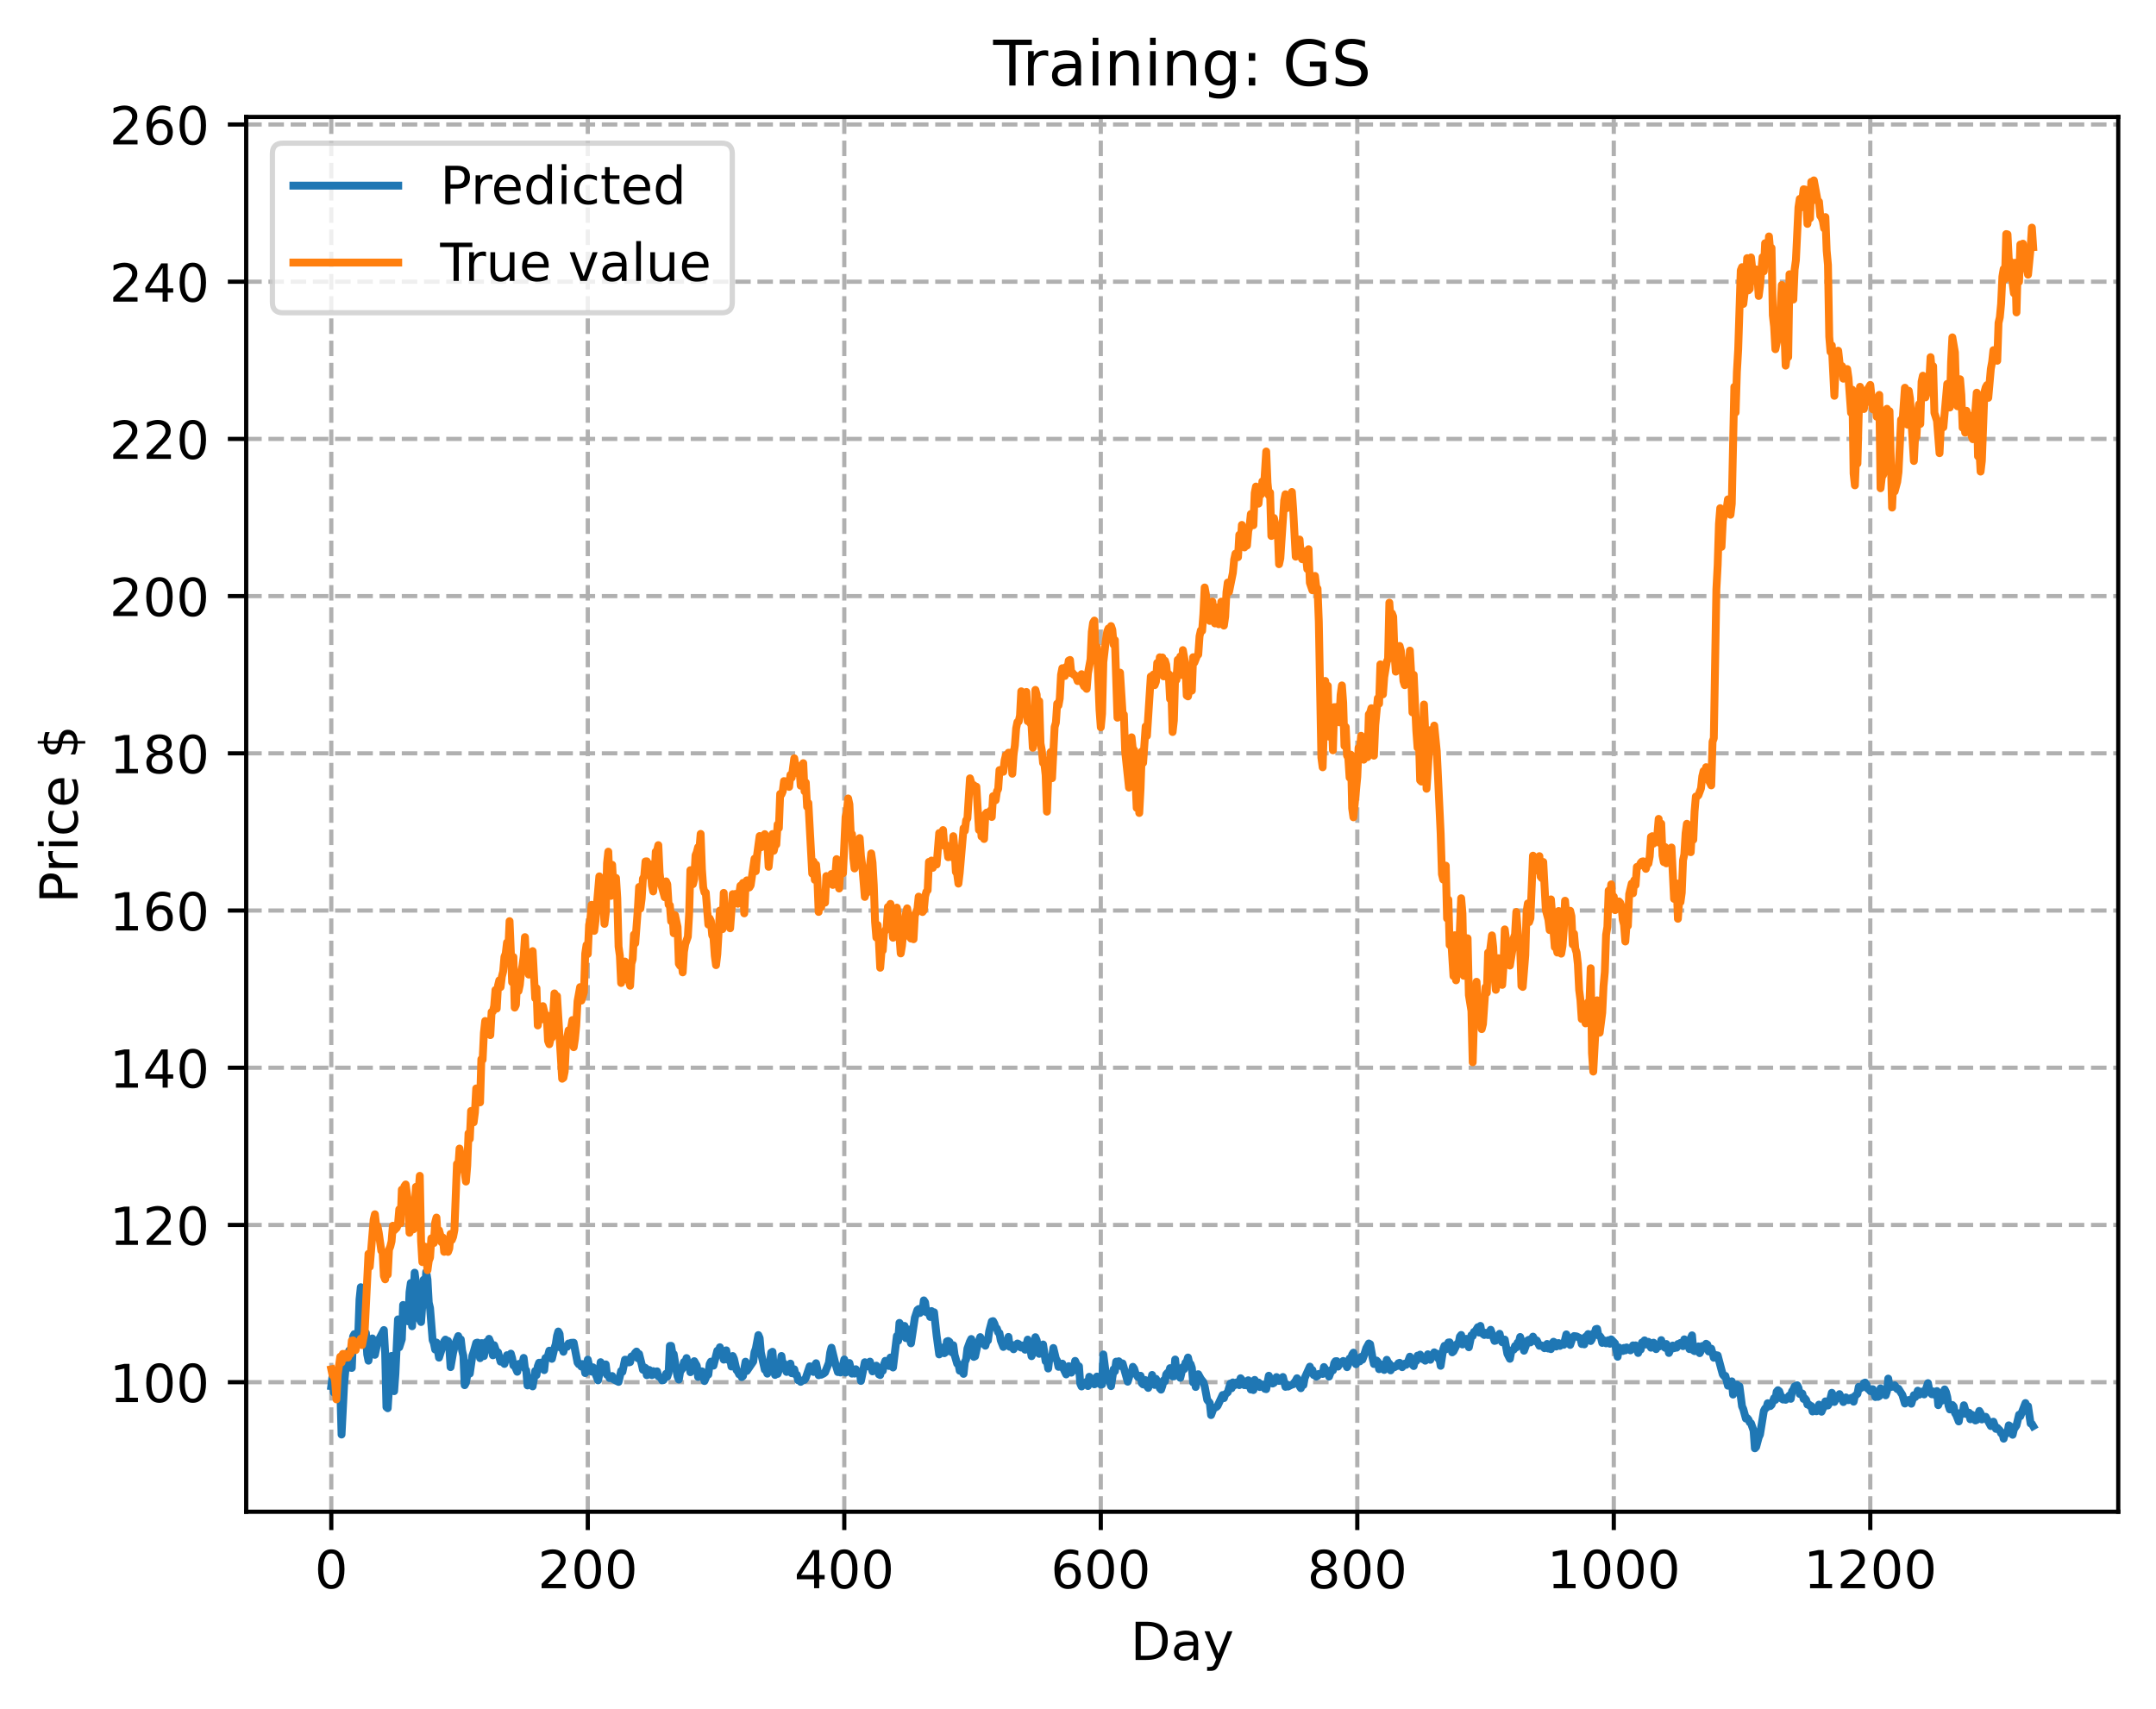 <?xml version="1.0" encoding="utf-8" standalone="no"?>
<!DOCTYPE svg PUBLIC "-//W3C//DTD SVG 1.1//EN"
  "http://www.w3.org/Graphics/SVG/1.1/DTD/svg11.dtd">
<!-- Created with matplotlib (https://matplotlib.org/) -->
<svg height="325.986pt" version="1.1" viewBox="0 0 411.286 325.986" width="411.286pt" xmlns="http://www.w3.org/2000/svg" xmlns:xlink="http://www.w3.org/1999/xlink">
 <defs>
  <style type="text/css">
*{stroke-linecap:butt;stroke-linejoin:round;}
  </style>
 </defs>
 <g id="figure_1">
  <g id="patch_1">
   <path d="M 0 325.986 
L 411.286 325.986 
L 411.286 0 
L 0 0 
z
" style="fill:#ffffff;"/>
  </g>
  <g id="axes_1">
   <g id="patch_2">
    <path d="M 46.966 288.43 
L 404.086 288.43 
L 404.086 22.318 
L 46.966 22.318 
z
" style="fill:#ffffff;"/>
   </g>
   <g id="matplotlib.axis_1">
    <g id="xtick_1">
     <g id="line2d_1">
      <path clip-path="url(#p44c3baef9e)" d="M 63.198 288.43 
L 63.198 22.318 
" style="fill:none;stroke:#b0b0b0;stroke-dasharray:2.96,1.28;stroke-dashoffset:0;stroke-width:0.8;"/>
     </g>
     <g id="line2d_2">
      <defs>
       <path d="M 0 0 
L 0 3.5 
" id="m56718e6ba1" style="stroke:#000000;stroke-width:0.8;"/>
      </defs>
      <g>
       <use style="stroke:#000000;stroke-width:0.8;" x="63.198" xlink:href="#m56718e6ba1" y="288.43"/>
      </g>
     </g>
     <g id="text_1">
      <!-- 0 -->
      <defs>
       <path d="M 31.781 66.406 
Q 24.172 66.406 20.328 58.906 
Q 16.5 51.422 16.5 36.375 
Q 16.5 21.391 20.328 13.891 
Q 24.172 6.391 31.781 6.391 
Q 39.453 6.391 43.281 13.891 
Q 47.125 21.391 47.125 36.375 
Q 47.125 51.422 43.281 58.906 
Q 39.453 66.406 31.781 66.406 
z
M 31.781 74.219 
Q 44.047 74.219 50.516 64.516 
Q 56.984 54.828 56.984 36.375 
Q 56.984 17.969 50.516 8.266 
Q 44.047 -1.422 31.781 -1.422 
Q 19.531 -1.422 13.062 8.266 
Q 6.594 17.969 6.594 36.375 
Q 6.594 54.828 13.062 64.516 
Q 19.531 74.219 31.781 74.219 
z
" id="DejaVuSans-48"/>
      </defs>
      <g transform="translate(60.017 303.029)scale(0.1 -0.1)">
       <use xlink:href="#DejaVuSans-48"/>
      </g>
     </g>
    </g>
    <g id="xtick_2">
     <g id="line2d_3">
      <path clip-path="url(#p44c3baef9e)" d="M 112.129 288.43 
L 112.129 22.318 
" style="fill:none;stroke:#b0b0b0;stroke-dasharray:2.96,1.28;stroke-dashoffset:0;stroke-width:0.8;"/>
     </g>
     <g id="line2d_4">
      <g>
       <use style="stroke:#000000;stroke-width:0.8;" x="112.129" xlink:href="#m56718e6ba1" y="288.43"/>
      </g>
     </g>
     <g id="text_2">
      <!-- 200 -->
      <defs>
       <path d="M 19.188 8.297 
L 53.609 8.297 
L 53.609 0 
L 7.328 0 
L 7.328 8.297 
Q 12.938 14.109 22.625 23.891 
Q 32.328 33.688 34.812 36.531 
Q 39.547 41.844 41.422 45.531 
Q 43.312 49.219 43.312 52.781 
Q 43.312 58.594 39.234 62.25 
Q 35.156 65.922 28.609 65.922 
Q 23.969 65.922 18.812 64.312 
Q 13.672 62.703 7.812 59.422 
L 7.812 69.391 
Q 13.766 71.781 18.938 73 
Q 24.125 74.219 28.422 74.219 
Q 39.75 74.219 46.484 68.547 
Q 53.219 62.891 53.219 53.422 
Q 53.219 48.922 51.531 44.891 
Q 49.859 40.875 45.406 35.406 
Q 44.188 33.984 37.641 27.219 
Q 31.109 20.453 19.188 8.297 
z
" id="DejaVuSans-50"/>
      </defs>
      <g transform="translate(102.585 303.029)scale(0.1 -0.1)">
       <use xlink:href="#DejaVuSans-50"/>
       <use x="63.623" xlink:href="#DejaVuSans-48"/>
       <use x="127.246" xlink:href="#DejaVuSans-48"/>
      </g>
     </g>
    </g>
    <g id="xtick_3">
     <g id="line2d_5">
      <path clip-path="url(#p44c3baef9e)" d="M 161.06 288.43 
L 161.06 22.318 
" style="fill:none;stroke:#b0b0b0;stroke-dasharray:2.96,1.28;stroke-dashoffset:0;stroke-width:0.8;"/>
     </g>
     <g id="line2d_6">
      <g>
       <use style="stroke:#000000;stroke-width:0.8;" x="161.06" xlink:href="#m56718e6ba1" y="288.43"/>
      </g>
     </g>
     <g id="text_3">
      <!-- 400 -->
      <defs>
       <path d="M 37.797 64.312 
L 12.891 25.391 
L 37.797 25.391 
z
M 35.203 72.906 
L 47.609 72.906 
L 47.609 25.391 
L 58.016 25.391 
L 58.016 17.188 
L 47.609 17.188 
L 47.609 0 
L 37.797 0 
L 37.797 17.188 
L 4.891 17.188 
L 4.891 26.703 
z
" id="DejaVuSans-52"/>
      </defs>
      <g transform="translate(151.516 303.029)scale(0.1 -0.1)">
       <use xlink:href="#DejaVuSans-52"/>
       <use x="63.623" xlink:href="#DejaVuSans-48"/>
       <use x="127.246" xlink:href="#DejaVuSans-48"/>
      </g>
     </g>
    </g>
    <g id="xtick_4">
     <g id="line2d_7">
      <path clip-path="url(#p44c3baef9e)" d="M 209.99 288.43 
L 209.99 22.318 
" style="fill:none;stroke:#b0b0b0;stroke-dasharray:2.96,1.28;stroke-dashoffset:0;stroke-width:0.8;"/>
     </g>
     <g id="line2d_8">
      <g>
       <use style="stroke:#000000;stroke-width:0.8;" x="209.99" xlink:href="#m56718e6ba1" y="288.43"/>
      </g>
     </g>
     <g id="text_4">
      <!-- 600 -->
      <defs>
       <path d="M 33.016 40.375 
Q 26.375 40.375 22.484 35.828 
Q 18.609 31.297 18.609 23.391 
Q 18.609 15.531 22.484 10.953 
Q 26.375 6.391 33.016 6.391 
Q 39.656 6.391 43.531 10.953 
Q 47.406 15.531 47.406 23.391 
Q 47.406 31.297 43.531 35.828 
Q 39.656 40.375 33.016 40.375 
z
M 52.594 71.297 
L 52.594 62.312 
Q 48.875 64.062 45.094 64.984 
Q 41.312 65.922 37.594 65.922 
Q 27.828 65.922 22.672 59.328 
Q 17.531 52.734 16.797 39.406 
Q 19.672 43.656 24.016 45.922 
Q 28.375 48.188 33.594 48.188 
Q 44.578 48.188 50.953 41.516 
Q 57.328 34.859 57.328 23.391 
Q 57.328 12.156 50.688 5.359 
Q 44.047 -1.422 33.016 -1.422 
Q 20.359 -1.422 13.672 8.266 
Q 6.984 17.969 6.984 36.375 
Q 6.984 53.656 15.188 63.938 
Q 23.391 74.219 37.203 74.219 
Q 40.922 74.219 44.703 73.484 
Q 48.484 72.75 52.594 71.297 
z
" id="DejaVuSans-54"/>
      </defs>
      <g transform="translate(200.446 303.029)scale(0.1 -0.1)">
       <use xlink:href="#DejaVuSans-54"/>
       <use x="63.623" xlink:href="#DejaVuSans-48"/>
       <use x="127.246" xlink:href="#DejaVuSans-48"/>
      </g>
     </g>
    </g>
    <g id="xtick_5">
     <g id="line2d_9">
      <path clip-path="url(#p44c3baef9e)" d="M 258.921 288.43 
L 258.921 22.318 
" style="fill:none;stroke:#b0b0b0;stroke-dasharray:2.96,1.28;stroke-dashoffset:0;stroke-width:0.8;"/>
     </g>
     <g id="line2d_10">
      <g>
       <use style="stroke:#000000;stroke-width:0.8;" x="258.921" xlink:href="#m56718e6ba1" y="288.43"/>
      </g>
     </g>
     <g id="text_5">
      <!-- 800 -->
      <defs>
       <path d="M 31.781 34.625 
Q 24.75 34.625 20.719 30.859 
Q 16.703 27.094 16.703 20.516 
Q 16.703 13.922 20.719 10.156 
Q 24.75 6.391 31.781 6.391 
Q 38.812 6.391 42.859 10.172 
Q 46.922 13.969 46.922 20.516 
Q 46.922 27.094 42.891 30.859 
Q 38.875 34.625 31.781 34.625 
z
M 21.922 38.812 
Q 15.578 40.375 12.031 44.719 
Q 8.5 49.078 8.5 55.328 
Q 8.5 64.062 14.719 69.141 
Q 20.953 74.219 31.781 74.219 
Q 42.672 74.219 48.875 69.141 
Q 55.078 64.062 55.078 55.328 
Q 55.078 49.078 51.531 44.719 
Q 48 40.375 41.703 38.812 
Q 48.828 37.156 52.797 32.312 
Q 56.781 27.484 56.781 20.516 
Q 56.781 9.906 50.312 4.234 
Q 43.844 -1.422 31.781 -1.422 
Q 19.734 -1.422 13.25 4.234 
Q 6.781 9.906 6.781 20.516 
Q 6.781 27.484 10.781 32.312 
Q 14.797 37.156 21.922 38.812 
z
M 18.312 54.391 
Q 18.312 48.734 21.844 45.562 
Q 25.391 42.391 31.781 42.391 
Q 38.141 42.391 41.719 45.562 
Q 45.312 48.734 45.312 54.391 
Q 45.312 60.062 41.719 63.234 
Q 38.141 66.406 31.781 66.406 
Q 25.391 66.406 21.844 63.234 
Q 18.312 60.062 18.312 54.391 
z
" id="DejaVuSans-56"/>
      </defs>
      <g transform="translate(249.377 303.029)scale(0.1 -0.1)">
       <use xlink:href="#DejaVuSans-56"/>
       <use x="63.623" xlink:href="#DejaVuSans-48"/>
       <use x="127.246" xlink:href="#DejaVuSans-48"/>
      </g>
     </g>
    </g>
    <g id="xtick_6">
     <g id="line2d_11">
      <path clip-path="url(#p44c3baef9e)" d="M 307.851 288.43 
L 307.851 22.318 
" style="fill:none;stroke:#b0b0b0;stroke-dasharray:2.96,1.28;stroke-dashoffset:0;stroke-width:0.8;"/>
     </g>
     <g id="line2d_12">
      <g>
       <use style="stroke:#000000;stroke-width:0.8;" x="307.851" xlink:href="#m56718e6ba1" y="288.43"/>
      </g>
     </g>
     <g id="text_6">
      <!-- 1000 -->
      <defs>
       <path d="M 12.406 8.297 
L 28.516 8.297 
L 28.516 63.922 
L 10.984 60.406 
L 10.984 69.391 
L 28.422 72.906 
L 38.281 72.906 
L 38.281 8.297 
L 54.391 8.297 
L 54.391 0 
L 12.406 0 
z
" id="DejaVuSans-49"/>
      </defs>
      <g transform="translate(295.126 303.029)scale(0.1 -0.1)">
       <use xlink:href="#DejaVuSans-49"/>
       <use x="63.623" xlink:href="#DejaVuSans-48"/>
       <use x="127.246" xlink:href="#DejaVuSans-48"/>
       <use x="190.869" xlink:href="#DejaVuSans-48"/>
      </g>
     </g>
    </g>
    <g id="xtick_7">
     <g id="line2d_13">
      <path clip-path="url(#p44c3baef9e)" d="M 356.782 288.43 
L 356.782 22.318 
" style="fill:none;stroke:#b0b0b0;stroke-dasharray:2.96,1.28;stroke-dashoffset:0;stroke-width:0.8;"/>
     </g>
     <g id="line2d_14">
      <g>
       <use style="stroke:#000000;stroke-width:0.8;" x="356.782" xlink:href="#m56718e6ba1" y="288.43"/>
      </g>
     </g>
     <g id="text_7">
      <!-- 1200 -->
      <g transform="translate(344.057 303.029)scale(0.1 -0.1)">
       <use xlink:href="#DejaVuSans-49"/>
       <use x="63.623" xlink:href="#DejaVuSans-50"/>
       <use x="127.246" xlink:href="#DejaVuSans-48"/>
       <use x="190.869" xlink:href="#DejaVuSans-48"/>
      </g>
     </g>
    </g>
    <g id="text_8">
     <!-- Day -->
     <defs>
      <path d="M 19.672 64.797 
L 19.672 8.109 
L 31.594 8.109 
Q 46.688 8.109 53.688 14.938 
Q 60.688 21.781 60.688 36.531 
Q 60.688 51.172 53.688 57.984 
Q 46.688 64.797 31.594 64.797 
z
M 9.812 72.906 
L 30.078 72.906 
Q 51.266 72.906 61.172 64.094 
Q 71.094 55.281 71.094 36.531 
Q 71.094 17.672 61.125 8.828 
Q 51.172 0 30.078 0 
L 9.812 0 
z
" id="DejaVuSans-68"/>
      <path d="M 34.281 27.484 
Q 23.391 27.484 19.188 25 
Q 14.984 22.516 14.984 16.5 
Q 14.984 11.719 18.141 8.906 
Q 21.297 6.109 26.703 6.109 
Q 34.188 6.109 38.703 11.406 
Q 43.219 16.703 43.219 25.484 
L 43.219 27.484 
z
M 52.203 31.203 
L 52.203 0 
L 43.219 0 
L 43.219 8.297 
Q 40.141 3.328 35.547 0.953 
Q 30.953 -1.422 24.312 -1.422 
Q 15.922 -1.422 10.953 3.297 
Q 6 8.016 6 15.922 
Q 6 25.141 12.172 29.828 
Q 18.359 34.516 30.609 34.516 
L 43.219 34.516 
L 43.219 35.406 
Q 43.219 41.609 39.141 45 
Q 35.062 48.391 27.688 48.391 
Q 23 48.391 18.547 47.266 
Q 14.109 46.141 10.016 43.891 
L 10.016 52.203 
Q 14.938 54.109 19.578 55.047 
Q 24.219 56 28.609 56 
Q 40.484 56 46.344 49.844 
Q 52.203 43.703 52.203 31.203 
z
" id="DejaVuSans-97"/>
      <path d="M 32.172 -5.078 
Q 28.375 -14.844 24.75 -17.812 
Q 21.141 -20.797 15.094 -20.797 
L 7.906 -20.797 
L 7.906 -13.281 
L 13.188 -13.281 
Q 16.891 -13.281 18.938 -11.516 
Q 21 -9.766 23.484 -3.219 
L 25.094 0.875 
L 2.984 54.688 
L 12.5 54.688 
L 29.594 11.922 
L 46.688 54.688 
L 56.203 54.688 
z
" id="DejaVuSans-121"/>
     </defs>
     <g transform="translate(215.652 316.707)scale(0.1 -0.1)">
      <use xlink:href="#DejaVuSans-68"/>
      <use x="77.002" xlink:href="#DejaVuSans-97"/>
      <use x="138.281" xlink:href="#DejaVuSans-121"/>
     </g>
    </g>
   </g>
   <g id="matplotlib.axis_2">
    <g id="ytick_1">
     <g id="line2d_15">
      <path clip-path="url(#p44c3baef9e)" d="M 46.966 263.709 
L 404.086 263.709 
" style="fill:none;stroke:#b0b0b0;stroke-dasharray:2.96,1.28;stroke-dashoffset:0;stroke-width:0.8;"/>
     </g>
     <g id="line2d_16">
      <defs>
       <path d="M 0 0 
L -3.5 0 
" id="mef99c37976" style="stroke:#000000;stroke-width:0.8;"/>
      </defs>
      <g>
       <use style="stroke:#000000;stroke-width:0.8;" x="46.966" xlink:href="#mef99c37976" y="263.709"/>
      </g>
     </g>
     <g id="text_9">
      <!-- 100 -->
      <g transform="translate(20.878 267.508)scale(0.1 -0.1)">
       <use xlink:href="#DejaVuSans-49"/>
       <use x="63.623" xlink:href="#DejaVuSans-48"/>
       <use x="127.246" xlink:href="#DejaVuSans-48"/>
      </g>
     </g>
    </g>
    <g id="ytick_2">
     <g id="line2d_17">
      <path clip-path="url(#p44c3baef9e)" d="M 46.966 233.714 
L 404.086 233.714 
" style="fill:none;stroke:#b0b0b0;stroke-dasharray:2.96,1.28;stroke-dashoffset:0;stroke-width:0.8;"/>
     </g>
     <g id="line2d_18">
      <g>
       <use style="stroke:#000000;stroke-width:0.8;" x="46.966" xlink:href="#mef99c37976" y="233.714"/>
      </g>
     </g>
     <g id="text_10">
      <!-- 120 -->
      <g transform="translate(20.878 237.513)scale(0.1 -0.1)">
       <use xlink:href="#DejaVuSans-49"/>
       <use x="63.623" xlink:href="#DejaVuSans-50"/>
       <use x="127.246" xlink:href="#DejaVuSans-48"/>
      </g>
     </g>
    </g>
    <g id="ytick_3">
     <g id="line2d_19">
      <path clip-path="url(#p44c3baef9e)" d="M 46.966 203.719 
L 404.086 203.719 
" style="fill:none;stroke:#b0b0b0;stroke-dasharray:2.96,1.28;stroke-dashoffset:0;stroke-width:0.8;"/>
     </g>
     <g id="line2d_20">
      <g>
       <use style="stroke:#000000;stroke-width:0.8;" x="46.966" xlink:href="#mef99c37976" y="203.719"/>
      </g>
     </g>
     <g id="text_11">
      <!-- 140 -->
      <g transform="translate(20.878 207.519)scale(0.1 -0.1)">
       <use xlink:href="#DejaVuSans-49"/>
       <use x="63.623" xlink:href="#DejaVuSans-52"/>
       <use x="127.246" xlink:href="#DejaVuSans-48"/>
      </g>
     </g>
    </g>
    <g id="ytick_4">
     <g id="line2d_21">
      <path clip-path="url(#p44c3baef9e)" d="M 46.966 173.725 
L 404.086 173.725 
" style="fill:none;stroke:#b0b0b0;stroke-dasharray:2.96,1.28;stroke-dashoffset:0;stroke-width:0.8;"/>
     </g>
     <g id="line2d_22">
      <g>
       <use style="stroke:#000000;stroke-width:0.8;" x="46.966" xlink:href="#mef99c37976" y="173.725"/>
      </g>
     </g>
     <g id="text_12">
      <!-- 160 -->
      <g transform="translate(20.878 177.524)scale(0.1 -0.1)">
       <use xlink:href="#DejaVuSans-49"/>
       <use x="63.623" xlink:href="#DejaVuSans-54"/>
       <use x="127.246" xlink:href="#DejaVuSans-48"/>
      </g>
     </g>
    </g>
    <g id="ytick_5">
     <g id="line2d_23">
      <path clip-path="url(#p44c3baef9e)" d="M 46.966 143.73 
L 404.086 143.73 
" style="fill:none;stroke:#b0b0b0;stroke-dasharray:2.96,1.28;stroke-dashoffset:0;stroke-width:0.8;"/>
     </g>
     <g id="line2d_24">
      <g>
       <use style="stroke:#000000;stroke-width:0.8;" x="46.966" xlink:href="#mef99c37976" y="143.73"/>
      </g>
     </g>
     <g id="text_13">
      <!-- 180 -->
      <g transform="translate(20.878 147.529)scale(0.1 -0.1)">
       <use xlink:href="#DejaVuSans-49"/>
       <use x="63.623" xlink:href="#DejaVuSans-56"/>
       <use x="127.246" xlink:href="#DejaVuSans-48"/>
      </g>
     </g>
    </g>
    <g id="ytick_6">
     <g id="line2d_25">
      <path clip-path="url(#p44c3baef9e)" d="M 46.966 113.735 
L 404.086 113.735 
" style="fill:none;stroke:#b0b0b0;stroke-dasharray:2.96,1.28;stroke-dashoffset:0;stroke-width:0.8;"/>
     </g>
     <g id="line2d_26">
      <g>
       <use style="stroke:#000000;stroke-width:0.8;" x="46.966" xlink:href="#mef99c37976" y="113.735"/>
      </g>
     </g>
     <g id="text_14">
      <!-- 200 -->
      <g transform="translate(20.878 117.534)scale(0.1 -0.1)">
       <use xlink:href="#DejaVuSans-50"/>
       <use x="63.623" xlink:href="#DejaVuSans-48"/>
       <use x="127.246" xlink:href="#DejaVuSans-48"/>
      </g>
     </g>
    </g>
    <g id="ytick_7">
     <g id="line2d_27">
      <path clip-path="url(#p44c3baef9e)" d="M 46.966 83.74 
L 404.086 83.74 
" style="fill:none;stroke:#b0b0b0;stroke-dasharray:2.96,1.28;stroke-dashoffset:0;stroke-width:0.8;"/>
     </g>
     <g id="line2d_28">
      <g>
       <use style="stroke:#000000;stroke-width:0.8;" x="46.966" xlink:href="#mef99c37976" y="83.74"/>
      </g>
     </g>
     <g id="text_15">
      <!-- 220 -->
      <g transform="translate(20.878 87.54)scale(0.1 -0.1)">
       <use xlink:href="#DejaVuSans-50"/>
       <use x="63.623" xlink:href="#DejaVuSans-50"/>
       <use x="127.246" xlink:href="#DejaVuSans-48"/>
      </g>
     </g>
    </g>
    <g id="ytick_8">
     <g id="line2d_29">
      <path clip-path="url(#p44c3baef9e)" d="M 46.966 53.746 
L 404.086 53.746 
" style="fill:none;stroke:#b0b0b0;stroke-dasharray:2.96,1.28;stroke-dashoffset:0;stroke-width:0.8;"/>
     </g>
     <g id="line2d_30">
      <g>
       <use style="stroke:#000000;stroke-width:0.8;" x="46.966" xlink:href="#mef99c37976" y="53.746"/>
      </g>
     </g>
     <g id="text_16">
      <!-- 240 -->
      <g transform="translate(20.878 57.545)scale(0.1 -0.1)">
       <use xlink:href="#DejaVuSans-50"/>
       <use x="63.623" xlink:href="#DejaVuSans-52"/>
       <use x="127.246" xlink:href="#DejaVuSans-48"/>
      </g>
     </g>
    </g>
    <g id="ytick_9">
     <g id="line2d_31">
      <path clip-path="url(#p44c3baef9e)" d="M 46.966 23.751 
L 404.086 23.751 
" style="fill:none;stroke:#b0b0b0;stroke-dasharray:2.96,1.28;stroke-dashoffset:0;stroke-width:0.8;"/>
     </g>
     <g id="line2d_32">
      <g>
       <use style="stroke:#000000;stroke-width:0.8;" x="46.966" xlink:href="#mef99c37976" y="23.751"/>
      </g>
     </g>
     <g id="text_17">
      <!-- 260 -->
      <g transform="translate(20.878 27.55)scale(0.1 -0.1)">
       <use xlink:href="#DejaVuSans-50"/>
       <use x="63.623" xlink:href="#DejaVuSans-54"/>
       <use x="127.246" xlink:href="#DejaVuSans-48"/>
      </g>
     </g>
    </g>
    <g id="text_18">
     <!-- Price $ -->
     <defs>
      <path d="M 19.672 64.797 
L 19.672 37.406 
L 32.078 37.406 
Q 38.969 37.406 42.719 40.969 
Q 46.484 44.531 46.484 51.125 
Q 46.484 57.672 42.719 61.234 
Q 38.969 64.797 32.078 64.797 
z
M 9.812 72.906 
L 32.078 72.906 
Q 44.344 72.906 50.609 67.359 
Q 56.891 61.812 56.891 51.125 
Q 56.891 40.328 50.609 34.812 
Q 44.344 29.297 32.078 29.297 
L 19.672 29.297 
L 19.672 0 
L 9.812 0 
z
" id="DejaVuSans-80"/>
      <path d="M 41.109 46.297 
Q 39.594 47.172 37.812 47.578 
Q 36.031 48 33.891 48 
Q 26.266 48 22.188 43.047 
Q 18.109 38.094 18.109 28.812 
L 18.109 0 
L 9.078 0 
L 9.078 54.688 
L 18.109 54.688 
L 18.109 46.188 
Q 20.953 51.172 25.484 53.578 
Q 30.031 56 36.531 56 
Q 37.453 56 38.578 55.875 
Q 39.703 55.766 41.062 55.516 
z
" id="DejaVuSans-114"/>
      <path d="M 9.422 54.688 
L 18.406 54.688 
L 18.406 0 
L 9.422 0 
z
M 9.422 75.984 
L 18.406 75.984 
L 18.406 64.594 
L 9.422 64.594 
z
" id="DejaVuSans-105"/>
      <path d="M 48.781 52.594 
L 48.781 44.188 
Q 44.969 46.297 41.141 47.344 
Q 37.312 48.391 33.406 48.391 
Q 24.656 48.391 19.812 42.844 
Q 14.984 37.312 14.984 27.297 
Q 14.984 17.281 19.812 11.734 
Q 24.656 6.203 33.406 6.203 
Q 37.312 6.203 41.141 7.25 
Q 44.969 8.297 48.781 10.406 
L 48.781 2.094 
Q 45.016 0.344 40.984 -0.531 
Q 36.969 -1.422 32.422 -1.422 
Q 20.062 -1.422 12.781 6.344 
Q 5.516 14.109 5.516 27.297 
Q 5.516 40.672 12.859 48.328 
Q 20.219 56 33.016 56 
Q 37.156 56 41.109 55.141 
Q 45.062 54.297 48.781 52.594 
z
" id="DejaVuSans-99"/>
      <path d="M 56.203 29.594 
L 56.203 25.203 
L 14.891 25.203 
Q 15.484 15.922 20.484 11.062 
Q 25.484 6.203 34.422 6.203 
Q 39.594 6.203 44.453 7.469 
Q 49.312 8.734 54.109 11.281 
L 54.109 2.781 
Q 49.266 0.734 44.188 -0.344 
Q 39.109 -1.422 33.891 -1.422 
Q 20.797 -1.422 13.156 6.188 
Q 5.516 13.812 5.516 26.812 
Q 5.516 40.234 12.766 48.109 
Q 20.016 56 32.328 56 
Q 43.359 56 49.781 48.891 
Q 56.203 41.797 56.203 29.594 
z
M 47.219 32.234 
Q 47.125 39.594 43.094 43.984 
Q 39.062 48.391 32.422 48.391 
Q 24.906 48.391 20.391 44.141 
Q 15.875 39.891 15.188 32.172 
z
" id="DejaVuSans-101"/>
      <path id="DejaVuSans-32"/>
      <path d="M 33.797 -14.703 
L 28.906 -14.703 
L 28.859 0 
Q 23.734 0.094 18.609 1.188 
Q 13.484 2.297 8.297 4.5 
L 8.297 13.281 
Q 13.281 10.156 18.375 8.562 
Q 23.484 6.984 28.906 6.938 
L 28.906 29.203 
Q 18.109 30.953 13.203 35.156 
Q 8.297 39.359 8.297 46.688 
Q 8.297 54.641 13.625 59.219 
Q 18.953 63.812 28.906 64.5 
L 28.906 75.984 
L 33.797 75.984 
L 33.797 64.656 
Q 38.328 64.453 42.578 63.688 
Q 46.828 62.938 50.875 61.625 
L 50.875 53.078 
Q 46.828 55.125 42.547 56.25 
Q 38.281 57.375 33.797 57.562 
L 33.797 36.719 
Q 44.875 35.016 50.094 30.609 
Q 55.328 26.219 55.328 18.609 
Q 55.328 10.359 49.781 5.594 
Q 44.234 0.828 33.797 0.094 
z
M 28.906 37.594 
L 28.906 57.625 
Q 23.25 56.984 20.266 54.391 
Q 17.281 51.812 17.281 47.516 
Q 17.281 43.312 20.031 40.969 
Q 22.797 38.625 28.906 37.594 
z
M 33.797 28.219 
L 33.797 7.078 
Q 39.984 7.906 43.141 10.594 
Q 46.297 13.281 46.297 17.672 
Q 46.297 21.969 43.281 24.5 
Q 40.281 27.047 33.797 28.219 
z
" id="DejaVuSans-36"/>
     </defs>
     <g transform="translate(14.798 172.342)rotate(-90)scale(0.1 -0.1)">
      <use xlink:href="#DejaVuSans-80"/>
      <use x="58.553" xlink:href="#DejaVuSans-114"/>
      <use x="99.666" xlink:href="#DejaVuSans-105"/>
      <use x="127.449" xlink:href="#DejaVuSans-99"/>
      <use x="182.43" xlink:href="#DejaVuSans-101"/>
      <use x="243.953" xlink:href="#DejaVuSans-32"/>
      <use x="275.74" xlink:href="#DejaVuSans-36"/>
     </g>
    </g>
   </g>
   <g id="line2d_33">
    <path clip-path="url(#p44c3baef9e)" d="M 63.198 264.471 
L 63.443 262.492 
L 63.688 265.679 
L 63.932 263.175 
L 64.177 263.46 
L 64.422 263.487 
L 64.666 260.962 
L 64.911 264.98 
L 65.156 273.705 
L 65.645 264.101 
L 66.134 258.797 
L 66.379 259.544 
L 66.623 257.668 
L 66.868 260.951 
L 67.113 260.995 
L 67.357 254.995 
L 67.602 254.534 
L 67.847 256.43 
L 68.336 254.647 
L 68.581 247.921 
L 68.825 245.587 
L 69.315 253.077 
L 69.559 255.238 
L 69.804 254.32 
L 70.049 258.422 
L 70.293 259.617 
L 70.783 256.391 
L 71.027 255.365 
L 71.517 258.492 
L 72.006 256.167 
L 72.495 255.17 
L 73.229 253.761 
L 73.474 258.187 
L 73.718 268.472 
L 73.963 268.681 
L 74.452 261.01 
L 74.697 258.697 
L 75.186 265.43 
L 75.431 262.118 
L 75.92 251.726 
L 76.165 257.056 
L 76.654 255.525 
L 76.899 248.976 
L 77.388 251.15 
L 77.878 252.111 
L 78.122 246.533 
L 78.367 244.778 
L 78.611 253.043 
L 79.101 242.818 
L 79.345 244.725 
L 79.59 249.408 
L 80.079 251.761 
L 80.324 252.235 
L 80.569 248.984 
L 80.813 244.165 
L 81.058 246.92 
L 81.303 242.659 
L 81.547 244.142 
L 81.792 248.53 
L 82.037 249.558 
L 82.526 255.666 
L 82.771 256.275 
L 83.015 257.494 
L 83.26 256.143 
L 83.749 259.033 
L 84.483 256.702 
L 84.728 255.928 
L 84.972 255.586 
L 85.217 256.337 
L 85.462 255.835 
L 85.706 257.083 
L 85.951 260.842 
L 86.44 258.07 
L 86.93 256.15 
L 87.419 254.91 
L 87.664 255.671 
L 87.908 255.55 
L 88.153 257.686 
L 88.398 258.702 
L 88.642 264.286 
L 88.887 263.822 
L 89.132 262.387 
L 89.376 260.098 
L 89.621 262.079 
L 90.11 258.648 
L 90.355 257.946 
L 90.844 256.216 
L 91.089 256.156 
L 91.333 257.287 
L 91.578 259.135 
L 91.823 256.255 
L 92.067 256.268 
L 92.312 258.74 
L 92.801 256.025 
L 93.046 256.671 
L 93.291 255.439 
L 93.535 256.019 
L 94.025 258.588 
L 94.269 256.654 
L 94.759 258.096 
L 95.003 257.999 
L 95.493 259.798 
L 95.737 259.764 
L 95.982 259.551 
L 96.227 260.232 
L 96.716 258.558 
L 96.96 259.034 
L 97.45 258.263 
L 97.694 259.128 
L 97.939 260.526 
L 98.184 260.593 
L 98.673 261.726 
L 98.918 260.24 
L 99.162 260.426 
L 99.407 260.071 
L 99.652 260.158 
L 99.896 259.08 
L 100.141 261.111 
L 100.386 261.472 
L 100.63 264.337 
L 100.875 264.211 
L 101.12 262.988 
L 101.364 264.107 
L 101.609 264.521 
L 102.098 261.564 
L 102.343 262.365 
L 102.587 260.684 
L 102.832 260 
L 103.077 260.972 
L 103.321 259.95 
L 103.566 260.266 
L 103.811 261.413 
L 104.055 259.095 
L 104.3 259.013 
L 104.545 258.632 
L 104.789 257.7 
L 105.034 259.056 
L 105.279 259.259 
L 105.768 257.234 
L 106.013 256.481 
L 106.257 254.89 
L 106.502 254.044 
L 106.747 254.482 
L 106.991 257.17 
L 107.236 257.014 
L 107.481 257.913 
L 107.725 256.904 
L 108.215 256.948 
L 108.459 256.326 
L 108.704 256.523 
L 108.948 256.198 
L 109.438 256.176 
L 110.172 259.966 
L 110.416 260.301 
L 110.661 260.193 
L 110.906 260.737 
L 111.15 260.248 
L 111.395 260.568 
L 111.64 261.985 
L 111.884 261.624 
L 112.129 259.403 
L 112.618 261.592 
L 112.863 261.695 
L 113.108 260.868 
L 114.086 263.365 
L 114.331 262.197 
L 114.575 259.894 
L 114.82 261.484 
L 115.065 261.761 
L 115.309 261.376 
L 115.554 260.312 
L 115.799 262.323 
L 116.043 262.391 
L 116.288 262.941 
L 116.777 262.535 
L 117.022 263.16 
L 118.001 263.66 
L 118.49 261.566 
L 118.735 261.748 
L 119.224 259.417 
L 119.713 259.466 
L 119.958 259.946 
L 120.203 259.883 
L 120.447 258.81 
L 120.692 258.866 
L 121.181 258.104 
L 121.426 257.866 
L 121.67 259.15 
L 121.915 258.328 
L 122.404 260.268 
L 122.649 261.349 
L 122.894 260.877 
L 123.138 260.998 
L 123.383 262.378 
L 123.628 262.288 
L 123.872 261.381 
L 124.117 261.622 
L 124.362 262.369 
L 124.606 261.604 
L 124.851 262.204 
L 125.096 261.721 
L 125.34 261.639 
L 125.585 262.59 
L 126.074 262.854 
L 126.319 263.369 
L 126.563 263.316 
L 126.808 262.935 
L 127.053 262.104 
L 127.297 262.663 
L 127.542 261.911 
L 127.787 256.782 
L 128.031 256.776 
L 128.276 258.266 
L 128.521 258.35 
L 129.01 261.339 
L 129.255 262.609 
L 129.499 263.209 
L 129.744 261.705 
L 130.233 261.058 
L 130.478 259.85 
L 130.723 259.97 
L 130.967 259.11 
L 131.212 260.574 
L 131.457 260.295 
L 131.701 261.811 
L 132.191 260.073 
L 132.435 259.7 
L 132.924 260.56 
L 133.169 262.713 
L 133.414 261.827 
L 133.658 261.641 
L 133.903 261.639 
L 134.392 263.494 
L 134.882 262.338 
L 135.126 262.268 
L 135.371 260.268 
L 135.616 259.787 
L 135.86 260.549 
L 136.105 260.559 
L 136.839 257.695 
L 137.084 257.944 
L 137.328 257.043 
L 137.573 257.948 
L 137.818 258.325 
L 138.062 259.413 
L 138.307 258.036 
L 138.551 257.636 
L 138.796 259.426 
L 139.041 259.064 
L 139.285 259.298 
L 139.53 260.727 
L 139.775 258.717 
L 140.019 259.265 
L 140.509 261.411 
L 140.753 261.688 
L 140.998 262.219 
L 141.243 261.857 
L 141.487 262.749 
L 141.732 262.548 
L 142.221 259.801 
L 142.466 261.574 
L 143.689 259.769 
L 143.934 257.966 
L 144.178 257.329 
L 144.668 254.727 
L 144.912 255.291 
L 145.157 258.078 
L 145.891 261.333 
L 146.136 261.416 
L 146.38 262.092 
L 146.625 260.673 
L 146.87 260.101 
L 147.114 258.069 
L 147.359 257.911 
L 147.604 260.964 
L 147.848 262.335 
L 148.093 261.425 
L 148.338 262.133 
L 148.827 260.74 
L 149.072 258.706 
L 149.316 260.484 
L 149.561 260.153 
L 150.05 261.759 
L 150.295 261.574 
L 150.539 261.576 
L 150.784 260.163 
L 151.029 262.007 
L 151.273 261.4 
L 151.518 261.253 
L 151.763 262.268 
L 152.007 262.303 
L 152.252 263.347 
L 152.497 263.293 
L 152.741 263.651 
L 152.986 263.42 
L 153.475 263.272 
L 153.72 262.883 
L 154.454 260.681 
L 154.943 260.899 
L 155.188 261.763 
L 155.433 260.476 
L 155.677 260.095 
L 156.166 262.387 
L 156.411 262.194 
L 156.656 262.289 
L 157.145 262.053 
L 157.39 261.851 
L 158.124 259.995 
L 158.368 258.071 
L 158.613 257.133 
L 159.347 260.136 
L 159.836 261.787 
L 160.081 260.982 
L 160.326 261.865 
L 160.57 260.836 
L 160.815 260.37 
L 161.06 259.374 
L 161.304 261.888 
L 162.038 260.05 
L 162.527 262.085 
L 162.772 261.488 
L 163.017 262.078 
L 163.261 261.243 
L 163.506 261.877 
L 163.995 261.768 
L 164.24 263.473 
L 164.974 259.901 
L 165.219 260.645 
L 165.463 260.114 
L 165.708 260.716 
L 165.953 259.787 
L 166.442 261.654 
L 166.687 261.225 
L 166.931 261.24 
L 167.176 260.559 
L 167.421 261.124 
L 167.665 262.228 
L 167.91 262.356 
L 168.154 261.015 
L 168.399 261.547 
L 168.644 260.288 
L 168.888 259.637 
L 169.133 260.383 
L 169.378 260.279 
L 169.622 260.626 
L 169.867 259.004 
L 170.356 260.916 
L 171.09 254.891 
L 171.335 255.831 
L 171.58 252.396 
L 172.069 253.247 
L 172.558 252.974 
L 172.803 255.309 
L 173.292 253.653 
L 173.537 255.446 
L 173.782 256.3 
L 174.515 251.427 
L 175.005 249.939 
L 175.249 249.755 
L 175.494 250.512 
L 175.739 249.594 
L 175.983 250.175 
L 176.228 248.104 
L 176.473 248.478 
L 176.717 250.373 
L 176.962 250.141 
L 177.207 250.589 
L 177.451 251.273 
L 177.696 250.139 
L 177.941 251.171 
L 178.185 250.365 
L 178.675 254.811 
L 179.164 258.424 
L 179.409 257.198 
L 179.653 257.098 
L 179.898 257.95 
L 180.142 258.188 
L 180.387 258.002 
L 180.632 255.931 
L 180.876 255.849 
L 181.121 256.019 
L 181.61 258.037 
L 181.855 256.659 
L 182.1 258.495 
L 182.589 260.188 
L 182.834 260.249 
L 183.078 261.53 
L 183.323 261.324 
L 183.812 262.128 
L 184.057 259.875 
L 184.302 259.362 
L 184.546 257.294 
L 185.036 255.947 
L 185.28 255.473 
L 185.525 256.336 
L 185.77 258.889 
L 186.014 258.768 
L 186.503 256.516 
L 186.993 255.105 
L 187.237 255.578 
L 187.482 256.366 
L 187.727 256.338 
L 187.971 256.756 
L 188.216 255.899 
L 188.461 255.761 
L 188.705 253.986 
L 189.195 252.13 
L 189.439 252.06 
L 189.684 252.526 
L 189.929 253.265 
L 190.173 253.475 
L 190.418 254.206 
L 190.663 254.346 
L 190.907 255.74 
L 191.397 256.99 
L 191.641 256.344 
L 191.886 256.334 
L 192.13 256.187 
L 192.375 255.07 
L 192.62 256.967 
L 192.864 256.618 
L 193.109 256.606 
L 193.354 257.434 
L 193.598 256.664 
L 193.843 256.819 
L 194.088 256.329 
L 194.332 256.439 
L 194.577 257.003 
L 194.822 257.116 
L 195.066 256.712 
L 195.556 257.522 
L 196.045 255.587 
L 196.29 257.34 
L 196.534 257.419 
L 196.779 258.754 
L 197.268 257.616 
L 197.513 255.124 
L 197.758 255.667 
L 198.247 258.312 
L 198.491 257.843 
L 198.736 256.686 
L 198.981 256.516 
L 199.47 259.73 
L 199.715 259.597 
L 199.959 261.108 
L 200.204 259.01 
L 200.449 258.892 
L 200.693 258.975 
L 200.938 257.19 
L 201.427 259.229 
L 201.672 259.627 
L 201.917 260.785 
L 202.161 260.76 
L 202.651 260.165 
L 202.895 261.196 
L 203.385 262.231 
L 203.629 261.084 
L 203.874 260.653 
L 204.363 261.898 
L 204.608 261.25 
L 204.852 261.123 
L 205.097 259.648 
L 205.342 260.184 
L 205.586 261.579 
L 205.831 260.675 
L 206.076 264.002 
L 206.32 264.535 
L 206.565 263.901 
L 207.054 263.922 
L 207.299 263.617 
L 207.544 264.452 
L 207.788 262.676 
L 208.033 262.894 
L 208.278 263.372 
L 208.522 263.587 
L 208.767 264.125 
L 209.012 264.001 
L 209.256 262.639 
L 209.501 263.788 
L 209.746 263.818 
L 209.99 264.188 
L 210.235 264.138 
L 210.479 258.416 
L 210.969 262.241 
L 211.213 262.028 
L 211.947 264.468 
L 212.437 261.249 
L 212.681 261.636 
L 212.926 259.787 
L 213.171 260.205 
L 213.415 259.719 
L 213.66 259.953 
L 213.905 260.669 
L 214.149 260.13 
L 215.128 263.618 
L 215.617 261.978 
L 215.862 262.023 
L 216.106 260.781 
L 216.351 261.125 
L 216.596 261.955 
L 217.085 262.757 
L 217.33 262.529 
L 217.574 262.485 
L 217.819 263.9 
L 218.064 264.14 
L 218.308 263.258 
L 218.553 263.331 
L 218.798 264.481 
L 219.042 264.808 
L 219.287 263.752 
L 219.532 263.704 
L 219.776 262.328 
L 220.021 263.6 
L 220.266 264.239 
L 220.51 263.067 
L 221 264.039 
L 221.244 264.857 
L 221.489 265.139 
L 221.734 264.426 
L 221.978 263.358 
L 222.223 263.547 
L 222.467 262.226 
L 222.712 261.934 
L 222.957 261.929 
L 223.201 261.028 
L 223.691 262.621 
L 223.935 262.602 
L 224.18 259.385 
L 224.425 261.794 
L 224.669 262.249 
L 224.914 262.328 
L 225.159 262.886 
L 225.648 260.818 
L 225.893 261.229 
L 226.137 260.004 
L 226.382 259.79 
L 226.627 259.005 
L 226.871 260.039 
L 227.116 260.247 
L 227.361 260.984 
L 227.605 263.772 
L 227.85 262.203 
L 228.094 264.628 
L 228.339 262.753 
L 228.584 262.188 
L 229.073 263.076 
L 229.562 263.692 
L 229.807 264.496 
L 230.296 267.079 
L 230.786 267.69 
L 231.03 269.992 
L 231.52 268.661 
L 232.009 268.48 
L 232.254 268.261 
L 233.232 266.159 
L 233.477 266.759 
L 233.722 266.045 
L 234.211 265.643 
L 234.7 263.982 
L 234.945 264.88 
L 235.189 263.757 
L 235.434 264.339 
L 235.679 264.159 
L 235.923 263.75 
L 236.168 263.674 
L 236.413 264.277 
L 236.657 262.962 
L 236.902 263.262 
L 237.391 264.285 
L 237.636 264.076 
L 237.881 264.337 
L 238.125 263.343 
L 238.37 263.837 
L 238.615 265.116 
L 238.859 264.677 
L 239.104 265.218 
L 239.349 263.275 
L 239.593 264.169 
L 239.838 263.821 
L 240.082 263.77 
L 240.327 264.642 
L 240.572 264.28 
L 240.816 264.148 
L 241.061 264.333 
L 241.306 264.988 
L 241.55 265.043 
L 242.04 262.478 
L 242.774 263.973 
L 243.018 263.846 
L 243.508 262.734 
L 243.997 263.479 
L 244.242 262.969 
L 244.486 263.019 
L 244.731 262.718 
L 245.22 264.601 
L 245.465 264.124 
L 245.709 264.546 
L 246.443 264.18 
L 246.688 264.12 
L 247.177 263.415 
L 247.422 262.959 
L 247.911 264.492 
L 248.156 264.868 
L 248.401 263.917 
L 248.645 264.264 
L 248.89 262.909 
L 249.869 260.745 
L 250.113 261.338 
L 250.358 261.391 
L 250.603 262.347 
L 250.847 262.345 
L 251.092 262.66 
L 251.337 262.52 
L 251.581 262.134 
L 251.826 262.144 
L 252.07 262.025 
L 252.315 262.145 
L 252.56 260.82 
L 253.049 261.574 
L 253.538 262.648 
L 254.028 261.323 
L 254.272 261.461 
L 254.517 260.072 
L 254.762 259.71 
L 255.006 259.696 
L 255.251 260.739 
L 255.496 260.2 
L 255.74 259.978 
L 255.985 260.122 
L 256.23 259.662 
L 256.474 259.793 
L 256.719 260.206 
L 256.964 260.852 
L 257.208 260.295 
L 257.453 259.191 
L 257.697 259.413 
L 257.942 258.451 
L 258.187 258.081 
L 258.676 260.287 
L 258.921 259.166 
L 259.165 259.267 
L 259.41 259.746 
L 259.655 258.881 
L 259.899 259.416 
L 260.144 258.766 
L 260.633 257.221 
L 261.123 256.326 
L 261.367 256.465 
L 261.857 259.17 
L 262.101 260.254 
L 262.346 259.798 
L 262.591 259.58 
L 262.835 259.822 
L 263.08 261.232 
L 263.325 260.457 
L 263.569 260.353 
L 263.814 261.162 
L 264.058 261.38 
L 264.548 259.438 
L 264.792 259.958 
L 265.037 260.163 
L 265.282 261.462 
L 265.771 260.682 
L 266.016 260.864 
L 266.26 260.597 
L 266.505 260.642 
L 266.75 260.104 
L 266.994 260.009 
L 267.239 260.262 
L 267.484 260.853 
L 267.728 260.272 
L 267.973 260.172 
L 268.218 260.414 
L 268.462 260.16 
L 268.952 258.842 
L 269.196 260.135 
L 269.685 260.635 
L 269.93 259.53 
L 270.175 259.678 
L 270.419 258.643 
L 270.664 258.712 
L 270.909 258.447 
L 271.153 259.034 
L 271.398 259.323 
L 271.643 259.093 
L 271.887 259.618 
L 272.377 258.385 
L 272.621 258.674 
L 272.866 259.444 
L 273.111 258.72 
L 273.355 258.558 
L 273.6 258.017 
L 273.845 258.564 
L 274.089 258.266 
L 274.334 259.18 
L 274.579 259.117 
L 274.823 260.592 
L 275.313 257.43 
L 275.557 256.763 
L 275.802 257.466 
L 276.291 256.139 
L 276.536 256.109 
L 276.78 256.598 
L 277.025 258.027 
L 277.27 257.837 
L 278.004 256.362 
L 278.248 256.301 
L 278.493 255.016 
L 278.738 254.698 
L 278.982 256.524 
L 279.227 256.403 
L 279.716 255.436 
L 280.206 257.054 
L 280.695 254.747 
L 280.94 254.901 
L 281.184 254.115 
L 281.429 254.031 
L 281.918 253.217 
L 282.163 254.246 
L 282.407 252.973 
L 282.652 254.323 
L 283.141 254.709 
L 283.386 254.28 
L 283.631 254.656 
L 283.875 254.717 
L 284.365 253.712 
L 285.099 255.842 
L 285.343 255.777 
L 285.588 254.948 
L 285.833 254.933 
L 286.077 254.474 
L 286.322 255.64 
L 286.567 256.099 
L 286.811 255.715 
L 287.056 255.584 
L 287.545 258.288 
L 288.034 259.253 
L 288.279 257.963 
L 288.524 257.57 
L 288.768 257.509 
L 289.013 256.804 
L 289.258 257.091 
L 289.502 256.169 
L 289.747 256.086 
L 289.992 255.083 
L 290.481 256.776 
L 290.726 257.71 
L 291.46 255.716 
L 291.704 255.605 
L 291.949 256.128 
L 292.438 255.018 
L 292.928 255.909 
L 293.172 255.753 
L 293.661 256.779 
L 294.151 256.719 
L 294.64 257.235 
L 294.885 256.979 
L 295.129 256.409 
L 295.374 257.301 
L 295.619 256.877 
L 295.863 257.41 
L 296.108 256.301 
L 296.353 255.994 
L 296.597 256.151 
L 296.842 256.917 
L 297.087 256.399 
L 297.331 256.245 
L 297.576 256.797 
L 298.065 256.39 
L 298.31 256.581 
L 298.799 254.589 
L 299.533 256.607 
L 300.022 255.176 
L 300.267 254.911 
L 300.756 254.972 
L 301.49 255.349 
L 301.735 256.44 
L 301.98 255.91 
L 302.224 256.503 
L 302.469 255.042 
L 302.714 254.93 
L 302.958 254.528 
L 303.448 255.86 
L 303.692 255.479 
L 303.937 254.424 
L 304.182 254.5 
L 304.426 253.585 
L 304.671 253.532 
L 304.916 254.786 
L 305.16 254.899 
L 305.405 255.203 
L 305.649 256.225 
L 305.894 255.851 
L 306.139 255.775 
L 306.383 256.304 
L 306.628 255.826 
L 306.873 255.696 
L 307.117 256.384 
L 307.362 255.544 
L 308.096 256.326 
L 308.585 258.863 
L 308.83 257.086 
L 309.075 257.428 
L 309.319 257.437 
L 309.564 257.766 
L 309.809 257.171 
L 310.053 257.646 
L 310.298 257.078 
L 310.543 257.213 
L 310.787 257.218 
L 311.032 257.644 
L 311.521 256.685 
L 311.766 256.798 
L 312.01 256.688 
L 312.5 258.147 
L 312.744 257.234 
L 312.989 257.495 
L 313.234 256.131 
L 313.478 256.626 
L 313.723 255.734 
L 313.968 256.486 
L 314.212 256.546 
L 314.457 256.012 
L 314.702 256.281 
L 314.946 257.141 
L 315.191 256.872 
L 315.436 256.17 
L 315.925 257.412 
L 316.17 256.784 
L 316.414 256.92 
L 316.659 256.861 
L 316.904 255.685 
L 317.148 256.7 
L 317.393 256.382 
L 317.637 257.157 
L 317.882 256.425 
L 318.127 257.057 
L 318.371 258.144 
L 318.861 256.997 
L 319.105 256.72 
L 319.35 257.234 
L 319.595 257.038 
L 319.839 257.132 
L 320.084 256.424 
L 320.329 256.399 
L 320.573 256.215 
L 320.818 256.712 
L 321.063 256.838 
L 321.307 255.533 
L 321.552 256.33 
L 321.797 255.877 
L 322.286 257.406 
L 322.531 255.343 
L 322.775 254.774 
L 323.02 257.638 
L 323.265 257.792 
L 323.509 257.114 
L 323.754 257.811 
L 323.998 256.888 
L 324.243 258.177 
L 324.488 257.715 
L 324.732 256.811 
L 324.977 256.927 
L 325.222 256.728 
L 325.466 256.378 
L 325.711 256.546 
L 325.956 257.852 
L 326.2 257.353 
L 326.445 257.305 
L 326.934 259.057 
L 327.179 258.51 
L 327.668 258.607 
L 328.402 261.38 
L 328.647 262.25 
L 328.892 262.559 
L 329.136 262.498 
L 329.625 264.389 
L 330.115 264.125 
L 330.359 263.548 
L 330.604 266.079 
L 330.849 265.36 
L 331.093 265.321 
L 331.338 264.175 
L 331.583 264.429 
L 331.827 264.509 
L 332.317 268.31 
L 332.561 268.863 
L 333.051 270.661 
L 333.295 270.553 
L 333.54 270.836 
L 333.785 271.387 
L 334.029 271.553 
L 334.519 272.952 
L 334.763 276.334 
L 335.008 276.071 
L 335.497 274.239 
L 335.742 273.718 
L 336.476 269.195 
L 336.72 268.737 
L 336.965 268.605 
L 337.21 267.724 
L 337.454 267.831 
L 337.699 268.282 
L 337.944 268.04 
L 338.433 266.748 
L 338.678 267.097 
L 338.922 265.521 
L 339.167 265.237 
L 339.412 265.427 
L 339.901 266.875 
L 340.146 267.029 
L 340.39 266.733 
L 340.635 267.074 
L 341.369 266.23 
L 341.613 266.891 
L 341.858 265.443 
L 342.103 265.126 
L 342.347 264.53 
L 342.837 264.297 
L 343.081 264.794 
L 343.326 265.973 
L 343.571 265.764 
L 343.815 265.875 
L 344.06 266.915 
L 344.305 266.812 
L 344.549 267.105 
L 344.794 267.979 
L 345.039 267.939 
L 345.283 268.269 
L 345.528 268.257 
L 345.773 269.304 
L 346.262 268.806 
L 346.507 269.267 
L 346.996 267.994 
L 347.24 269.166 
L 347.485 269.349 
L 347.73 268.736 
L 347.974 268.43 
L 348.219 267.369 
L 348.464 267.977 
L 348.708 268.156 
L 348.953 267.736 
L 349.442 265.734 
L 349.687 266.201 
L 349.932 267.488 
L 350.421 266.39 
L 350.666 266.38 
L 350.91 265.987 
L 351.644 267.505 
L 352.134 266.615 
L 352.378 267.128 
L 352.623 267.14 
L 352.868 266.831 
L 353.357 266.65 
L 353.601 267.437 
L 353.846 266.353 
L 354.335 265.933 
L 354.58 264.592 
L 354.825 264.939 
L 355.314 264.638 
L 355.559 263.891 
L 355.803 263.788 
L 356.048 264.134 
L 356.293 264.946 
L 356.537 265.112 
L 356.782 265.412 
L 357.027 265.445 
L 357.271 265.057 
L 357.761 266.546 
L 358.005 266.195 
L 358.25 266.51 
L 358.495 266.38 
L 358.739 264.887 
L 358.984 265.551 
L 359.228 265.285 
L 359.718 266.222 
L 359.962 265.467 
L 360.207 263.028 
L 360.452 264.487 
L 360.696 264.643 
L 360.941 264.541 
L 361.186 264.596 
L 361.43 264.301 
L 361.92 265.03 
L 362.164 264.965 
L 362.654 265.747 
L 362.898 266.119 
L 363.388 267.788 
L 364.122 267.111 
L 364.611 267.823 
L 365.1 266.18 
L 365.345 266.566 
L 365.589 266.175 
L 365.834 265.332 
L 366.079 266.118 
L 366.323 265.617 
L 366.813 265.473 
L 367.057 266.05 
L 367.791 263.892 
L 368.036 265.211 
L 368.525 266.021 
L 368.77 265.475 
L 369.015 266.096 
L 369.259 265.981 
L 369.504 265.402 
L 369.749 268.098 
L 369.993 267.492 
L 370.238 267.207 
L 370.483 267.228 
L 370.727 265.742 
L 370.972 265.092 
L 371.216 265.583 
L 371.461 266.522 
L 371.706 268.177 
L 371.95 268.911 
L 372.195 268.666 
L 372.44 268.064 
L 372.684 268.341 
L 372.929 269.58 
L 373.174 269.966 
L 373.663 271.205 
L 373.908 269.613 
L 374.152 269.587 
L 374.397 269.77 
L 374.642 268.112 
L 375.131 269.811 
L 375.376 269.502 
L 375.62 269.53 
L 375.865 270.788 
L 376.11 269.889 
L 376.354 270.019 
L 376.599 270.349 
L 376.844 271.024 
L 377.088 270.912 
L 377.577 269.198 
L 377.822 269.607 
L 378.067 270.825 
L 378.556 270.304 
L 378.801 270.312 
L 379.779 272.088 
L 380.024 271.853 
L 380.269 271.25 
L 380.758 272.628 
L 381.003 272.411 
L 381.492 272.919 
L 381.737 273.46 
L 381.981 273.415 
L 382.226 274.495 
L 382.471 273.39 
L 382.715 273.556 
L 382.96 273.258 
L 383.204 271.938 
L 383.449 272.114 
L 383.694 273.384 
L 383.938 273.749 
L 384.183 272.7 
L 384.672 271.968 
L 385.162 269.917 
L 385.406 270.216 
L 386.385 267.691 
L 386.63 268.518 
L 386.874 268.289 
L 387.364 271.594 
L 387.608 271.669 
L 387.853 272.093 
L 387.853 272.093 
" style="fill:none;stroke:#1f77b4;stroke-linecap:square;stroke-width:1.5;"/>
   </g>
   <g id="line2d_34">
    <path clip-path="url(#p44c3baef9e)" d="M 63.198 261.249 
L 63.443 262.389 
L 63.688 262.359 
L 63.932 263.574 
L 64.177 266.993 
L 64.422 262.239 
L 64.911 258.85 
L 65.156 259.959 
L 65.4 258.31 
L 65.645 259.18 
L 65.89 258.295 
L 66.134 258.82 
L 66.379 259.015 
L 66.623 258.475 
L 66.868 258.31 
L 67.113 255.79 
L 67.357 255.73 
L 67.847 257.59 
L 68.091 256.27 
L 68.336 256.03 
L 68.581 256.165 
L 68.825 255.415 
L 69.07 256.63 
L 69.559 254.095 
L 70.293 239.218 
L 70.538 241.693 
L 71.272 232.709 
L 71.517 231.674 
L 71.761 233.864 
L 72.006 233.894 
L 72.251 235.184 
L 72.74 238.633 
L 72.984 238.813 
L 73.229 243.462 
L 73.474 244.092 
L 73.718 240.868 
L 73.963 243.192 
L 74.208 238.423 
L 74.452 237.838 
L 74.697 236.848 
L 74.942 233.864 
L 75.186 234.749 
L 75.676 234.269 
L 75.92 233.594 
L 76.165 230.73 
L 76.41 233.414 
L 76.654 226.965 
L 76.899 228.885 
L 77.144 226.335 
L 77.388 225.99 
L 77.878 229.56 
L 78.122 235.214 
L 78.367 234.059 
L 78.611 234.134 
L 78.856 234.554 
L 79.345 226.44 
L 79.59 228.84 
L 79.835 227.595 
L 80.079 224.341 
L 80.324 236.743 
L 80.569 240.808 
L 81.058 237.853 
L 81.303 239.008 
L 81.547 242.352 
L 81.792 240.553 
L 82.037 239.953 
L 82.281 236.264 
L 82.526 236.578 
L 82.771 237.163 
L 83.015 233.249 
L 83.26 232.304 
L 83.505 236.099 
L 83.749 234.719 
L 83.994 235.619 
L 84.239 237.028 
L 84.483 236.114 
L 84.728 238.843 
L 84.972 238.018 
L 85.217 237.913 
L 85.462 238.858 
L 85.706 238.198 
L 85.951 235.424 
L 86.196 236.578 
L 86.44 235.964 
L 86.685 234.674 
L 87.174 222.061 
L 87.419 222.841 
L 87.664 219.137 
L 88.153 222.406 
L 88.642 223.711 
L 88.887 225.435 
L 89.132 222.376 
L 89.376 216.227 
L 89.621 217.307 
L 89.866 211.953 
L 90.11 212.328 
L 90.355 214.142 
L 90.599 212.238 
L 90.844 207.664 
L 91.089 208.024 
L 91.578 210.333 
L 91.823 202.085 
L 92.067 202.205 
L 92.312 197.045 
L 92.557 194.796 
L 92.801 195.381 
L 93.291 197.03 
L 93.535 197.495 
L 93.78 193.071 
L 94.025 192.996 
L 94.269 191.931 
L 94.514 188.872 
L 94.759 192.441 
L 95.003 188.047 
L 95.248 187.042 
L 95.493 188.332 
L 95.737 186.322 
L 95.982 185.363 
L 96.227 182.558 
L 96.471 181.943 
L 96.716 179.828 
L 96.96 181.238 
L 97.205 175.749 
L 97.694 187.402 
L 97.939 182.588 
L 98.184 192.246 
L 98.428 191.721 
L 98.673 186.247 
L 98.918 189.082 
L 99.162 187.927 
L 99.407 185.453 
L 99.652 184.283 
L 99.896 182.528 
L 100.141 178.794 
L 100.386 184.253 
L 100.63 183.773 
L 100.875 185.947 
L 101.12 185.857 
L 101.364 182.693 
L 101.609 181.463 
L 102.098 190.462 
L 102.343 188.527 
L 102.587 195.651 
L 102.832 193.821 
L 103.077 194.556 
L 103.321 193.911 
L 103.566 191.961 
L 103.811 192.996 
L 104.055 194.661 
L 104.3 193.701 
L 104.545 198.605 
L 104.789 199.235 
L 105.034 198.185 
L 105.279 197.99 
L 105.768 189.532 
L 106.013 190.117 
L 106.257 190.042 
L 107.236 205.819 
L 107.481 205.639 
L 107.725 204.439 
L 107.97 199.31 
L 108.459 196.581 
L 108.704 197.555 
L 109.193 194.616 
L 109.438 199.805 
L 109.682 198.215 
L 109.927 195.666 
L 110.172 191.047 
L 110.661 188.332 
L 110.906 190.912 
L 111.395 189.277 
L 111.64 181.943 
L 111.884 180.308 
L 112.129 182.018 
L 112.374 176.454 
L 112.618 175.374 
L 112.863 172.63 
L 113.352 177.609 
L 113.597 175.644 
L 114.331 167.201 
L 114.575 170.605 
L 114.82 168.386 
L 115.065 171.205 
L 115.309 176.274 
L 115.554 174.204 
L 115.799 164.711 
L 116.043 162.492 
L 116.288 168.76 
L 116.533 170.935 
L 116.777 164.996 
L 117.022 169.345 
L 117.267 167.561 
L 117.511 167.501 
L 117.756 171.385 
L 118.001 180.608 
L 118.245 182.348 
L 118.49 187.552 
L 118.735 184.133 
L 118.979 186.232 
L 119.224 183.458 
L 119.469 186.847 
L 119.713 186.097 
L 120.203 188.077 
L 120.447 183.863 
L 120.692 183.008 
L 120.936 178.314 
L 121.181 179.978 
L 121.67 173.56 
L 121.915 169.225 
L 122.16 173.365 
L 122.404 171.475 
L 122.649 167.636 
L 122.894 167.186 
L 123.138 164.351 
L 123.383 164.336 
L 123.628 166.166 
L 123.872 164.861 
L 124.117 165.836 
L 124.362 168.97 
L 124.606 170.08 
L 124.851 167.681 
L 125.096 162.492 
L 125.34 162.297 
L 125.585 161.247 
L 125.83 166.556 
L 126.074 168.55 
L 126.808 171.19 
L 127.053 168.161 
L 127.297 168.715 
L 127.542 172.6 
L 127.787 172.735 
L 128.031 175.779 
L 128.276 174.384 
L 128.521 178.059 
L 128.765 174.609 
L 129.255 176.874 
L 129.499 183.878 
L 129.744 184.268 
L 129.989 183.278 
L 130.233 185.527 
L 130.478 181.583 
L 130.723 180.113 
L 131.212 178.734 
L 131.457 174.489 
L 131.701 166.016 
L 131.946 166.136 
L 132.191 168.7 
L 132.435 167.726 
L 132.68 163.181 
L 132.924 162.597 
L 133.169 161.637 
L 133.414 162.057 
L 133.658 159.102 
L 133.903 165.851 
L 134.148 169.27 
L 134.392 170.26 
L 134.637 170.29 
L 135.126 176.409 
L 135.371 175.224 
L 135.616 175.719 
L 135.86 178.449 
L 136.105 178.899 
L 136.35 182.348 
L 136.594 184.148 
L 136.839 182.063 
L 137.328 173.725 
L 137.573 174.534 
L 137.818 177.279 
L 138.062 170.35 
L 138.307 176.244 
L 138.551 175.689 
L 138.796 174.07 
L 139.041 174.849 
L 139.285 177.114 
L 139.775 170.59 
L 140.019 171.55 
L 140.264 170.56 
L 140.509 170.65 
L 140.753 172.435 
L 141.243 168.985 
L 141.487 170.8 
L 141.732 168.446 
L 141.977 174.264 
L 142.221 168.97 
L 142.466 167.966 
L 142.711 169.39 
L 142.955 169.315 
L 143.2 168.925 
L 143.934 163.826 
L 144.178 166.226 
L 144.423 163.121 
L 144.912 159.507 
L 145.157 161.667 
L 145.402 161.397 
L 145.891 159.147 
L 146.136 161.652 
L 146.38 160.677 
L 146.625 165.386 
L 146.87 162.911 
L 147.114 162.222 
L 147.359 159.132 
L 147.604 162.327 
L 147.848 161.232 
L 148.093 161.142 
L 148.338 157.302 
L 148.582 157.992 
L 148.827 151.468 
L 149.072 151.573 
L 149.316 150.989 
L 149.561 149.024 
L 149.806 149.489 
L 150.05 149.054 
L 150.295 149.204 
L 150.539 150.134 
L 150.784 147.839 
L 151.029 148.394 
L 151.518 144.675 
L 151.763 146.294 
L 152.007 146.069 
L 152.252 147.629 
L 152.497 146.144 
L 152.741 149.909 
L 152.986 148.829 
L 153.231 145.605 
L 153.475 150.974 
L 153.72 149.309 
L 153.965 153.928 
L 154.209 153.208 
L 154.943 166.691 
L 155.188 164.351 
L 155.433 167.876 
L 155.677 164.966 
L 155.922 167.546 
L 156.166 173.995 
L 156.411 171.085 
L 156.656 173.095 
L 156.9 171.1 
L 157.145 170.83 
L 157.39 172.225 
L 157.634 167.141 
L 157.879 168.475 
L 158.124 167.636 
L 158.368 168.146 
L 158.613 166.751 
L 158.858 168.835 
L 159.102 166.976 
L 159.347 166.976 
L 159.592 163.916 
L 159.836 168.505 
L 160.081 169.525 
L 160.326 165.656 
L 160.57 164.051 
L 160.815 166.616 
L 161.304 155.878 
L 161.549 154.828 
L 161.794 152.338 
L 162.038 153.463 
L 162.283 158.892 
L 162.527 159.147 
L 162.772 163.676 
L 163.017 165.701 
L 163.506 161.592 
L 163.751 161.457 
L 163.995 159.897 
L 164.24 163.301 
L 164.485 165.146 
L 164.974 171.13 
L 165.219 170.29 
L 165.463 170.275 
L 166.197 162.821 
L 166.442 164.591 
L 166.687 168.865 
L 166.931 175.884 
L 167.176 178.884 
L 167.421 176.484 
L 167.665 179.754 
L 167.91 184.643 
L 168.154 181.613 
L 168.399 181.343 
L 168.644 177.894 
L 168.888 177.564 
L 169.133 177.024 
L 169.378 173.035 
L 169.622 173.05 
L 169.867 172.45 
L 170.356 178.914 
L 170.846 173.995 
L 171.09 173.17 
L 171.335 175.404 
L 171.824 181.913 
L 172.069 180.443 
L 172.314 177.624 
L 172.558 177.924 
L 172.803 174.399 
L 173.048 173.305 
L 173.292 174.549 
L 173.537 178.764 
L 173.782 179.079 
L 174.026 177.219 
L 174.271 179.199 
L 174.515 174.699 
L 175.005 173.485 
L 175.249 171.07 
L 175.983 174.01 
L 176.228 173.68 
L 176.473 171.025 
L 176.717 170.14 
L 176.962 169.855 
L 177.207 164.441 
L 177.451 164.726 
L 177.696 164.186 
L 177.941 165.581 
L 178.185 164.786 
L 178.675 164.951 
L 179.164 158.937 
L 179.409 159.132 
L 179.653 158.967 
L 179.898 158.367 
L 180.142 161.382 
L 180.387 161.157 
L 180.632 161.712 
L 180.876 163.556 
L 181.121 162.567 
L 181.366 163.511 
L 181.61 163.391 
L 181.855 159.537 
L 182.1 162.057 
L 182.344 166.361 
L 182.589 166.721 
L 182.834 168.595 
L 183.078 166.526 
L 183.812 158.022 
L 184.057 158.517 
L 184.302 156.523 
L 184.546 156.148 
L 185.036 148.499 
L 185.28 149.339 
L 185.525 150.629 
L 185.77 149.804 
L 186.014 150.419 
L 186.259 150.089 
L 186.748 158.352 
L 186.993 156.193 
L 187.237 159.597 
L 187.482 159.117 
L 187.727 160.077 
L 187.971 155.338 
L 188.216 155.038 
L 188.461 155.233 
L 188.705 155.173 
L 188.95 154.633 
L 189.195 155.878 
L 189.439 151.903 
L 189.684 152.788 
L 189.929 152.683 
L 190.173 151.004 
L 190.418 150.524 
L 190.663 146.924 
L 190.907 146.879 
L 191.397 147.254 
L 191.641 145.065 
L 191.886 144.075 
L 192.13 144.33 
L 192.375 143.61 
L 192.62 144.105 
L 192.864 143.565 
L 193.109 147.629 
L 193.354 143.925 
L 193.598 142.23 
L 193.843 138.976 
L 194.088 137.761 
L 194.332 137.671 
L 194.577 136.501 
L 194.822 131.897 
L 195.066 134.431 
L 195.311 135.796 
L 195.556 136.096 
L 195.8 132.017 
L 196.045 137.596 
L 196.29 136.051 
L 196.534 137.986 
L 196.779 138.376 
L 197.024 142.68 
L 197.268 139.411 
L 197.513 131.627 
L 197.758 132.512 
L 198.002 138.031 
L 198.247 133.772 
L 198.491 141.825 
L 198.736 143.16 
L 198.981 145.575 
L 199.225 145.68 
L 199.47 147.869 
L 199.715 154.858 
L 199.959 148.364 
L 200.204 146.969 
L 200.449 143.46 
L 200.693 148.484 
L 201.183 138.706 
L 201.427 137.866 
L 201.672 134.252 
L 201.917 134.611 
L 202.161 133.277 
L 202.406 128.747 
L 202.651 127.488 
L 203.14 128.972 
L 203.385 127.233 
L 203.629 127.668 
L 203.874 126.033 
L 204.118 125.913 
L 204.363 128.463 
L 204.608 128.373 
L 204.852 128.762 
L 205.097 128.837 
L 205.342 129.272 
L 205.586 129.947 
L 205.831 129.107 
L 206.076 129.347 
L 206.32 128.628 
L 206.565 130.442 
L 206.81 130.952 
L 207.054 131.117 
L 207.299 131.432 
L 207.544 128.448 
L 208.033 125.808 
L 208.278 120.559 
L 208.522 118.804 
L 208.767 118.399 
L 209.012 125.733 
L 209.256 123.423 
L 209.746 135.421 
L 209.99 138.766 
L 210.235 136.186 
L 210.479 126.318 
L 210.969 122.074 
L 211.213 120.484 
L 211.458 119.899 
L 211.703 120.559 
L 211.947 119.449 
L 212.192 120.169 
L 212.437 122.989 
L 212.681 122.119 
L 213.171 136.936 
L 213.66 128.328 
L 214.149 136.126 
L 214.394 136.336 
L 214.639 143.385 
L 215.373 150.284 
L 215.617 148.004 
L 215.862 140.67 
L 216.106 142.995 
L 216.351 143.1 
L 216.84 154.153 
L 217.085 149.744 
L 217.33 155.113 
L 217.574 150.494 
L 217.819 143.37 
L 218.064 145.56 
L 218.553 138.586 
L 218.798 140.4 
L 219.532 129.062 
L 219.776 130.232 
L 220.021 128.703 
L 220.266 130.727 
L 220.51 130.067 
L 220.755 126.468 
L 221 128.268 
L 221.244 125.403 
L 221.489 126.153 
L 221.734 125.433 
L 221.978 129.047 
L 222.223 126.048 
L 222.467 126.828 
L 222.712 129.227 
L 222.957 128.613 
L 223.201 133.367 
L 223.446 131.837 
L 223.691 139.666 
L 223.935 137.461 
L 224.18 128.807 
L 224.425 129.722 
L 224.669 125.883 
L 224.914 127.878 
L 225.159 125.253 
L 225.403 128.777 
L 225.648 124.038 
L 226.137 126.813 
L 226.382 132.707 
L 226.627 132.872 
L 226.871 131.642 
L 227.116 127.203 
L 227.361 131.777 
L 227.605 125.388 
L 227.85 126.408 
L 228.339 125.148 
L 228.584 124.893 
L 228.828 121.399 
L 229.073 120.274 
L 229.318 120.364 
L 229.562 117.155 
L 229.807 112.085 
L 230.052 113.42 
L 230.296 117.709 
L 230.541 116.585 
L 230.786 118.474 
L 231.275 114.77 
L 231.764 118.954 
L 232.254 115.895 
L 232.498 119.104 
L 232.743 117.439 
L 232.988 114.785 
L 233.232 117.799 
L 233.477 119.359 
L 233.722 117.649 
L 233.966 112.985 
L 234.211 111.141 
L 234.455 112.94 
L 235.189 109.281 
L 235.434 106.746 
L 235.679 105.637 
L 235.923 106.116 
L 236.168 106.311 
L 236.413 102.037 
L 236.657 104.167 
L 236.902 100.148 
L 237.147 101.017 
L 237.391 104.452 
L 237.636 102.022 
L 237.881 104.092 
L 238.125 101.302 
L 238.37 100.432 
L 238.615 98.063 
L 239.104 100.208 
L 239.349 94.044 
L 239.593 92.829 
L 239.838 94.149 
L 240.082 96.098 
L 240.327 93.399 
L 240.572 94.344 
L 240.816 91.839 
L 241.061 93.954 
L 241.55 86.14 
L 241.795 92.094 
L 242.04 94.509 
L 242.284 93.984 
L 242.529 102.262 
L 243.018 98.828 
L 243.263 99.938 
L 243.508 101.677 
L 243.752 101.422 
L 243.997 107.646 
L 244.242 106.521 
L 244.976 95.498 
L 245.22 94.299 
L 245.465 96.968 
L 245.709 95.048 
L 245.954 95.153 
L 246.199 96.488 
L 246.443 93.864 
L 246.688 97.163 
L 247.177 106.206 
L 247.422 104.377 
L 247.911 102.937 
L 248.156 106.131 
L 248.401 106.701 
L 248.89 105.187 
L 249.135 106.101 
L 249.379 108.576 
L 249.624 104.782 
L 249.869 111.186 
L 250.358 112.625 
L 250.603 110.706 
L 250.847 109.881 
L 251.092 111.965 
L 251.337 112.31 
L 251.581 118.609 
L 252.07 144.54 
L 252.315 146.399 
L 252.804 129.917 
L 253.049 132.107 
L 253.294 130.832 
L 253.538 140.55 
L 253.783 136.966 
L 254.028 136.141 
L 254.272 143.16 
L 254.517 134.911 
L 254.762 135.211 
L 255.006 134.866 
L 255.251 135.826 
L 255.496 137.821 
L 255.74 132.557 
L 255.985 130.772 
L 256.23 134.057 
L 256.474 142.32 
L 256.719 138.706 
L 256.964 144.15 
L 257.208 144.615 
L 257.453 148.364 
L 257.697 143.985 
L 257.942 154.198 
L 258.187 155.938 
L 258.921 148.214 
L 259.165 142.68 
L 259.41 143.25 
L 259.655 140.385 
L 259.899 142.125 
L 260.144 144.945 
L 260.633 142.275 
L 260.878 144.465 
L 261.123 136.291 
L 261.367 135.961 
L 261.612 135.121 
L 261.857 135.466 
L 262.101 144.18 
L 262.346 138.391 
L 262.835 133.217 
L 263.08 134.267 
L 263.325 126.753 
L 263.569 128.897 
L 263.814 132.482 
L 264.058 129.212 
L 264.548 126.258 
L 264.792 125.703 
L 265.037 114.98 
L 265.282 118.594 
L 265.526 117.02 
L 265.771 117.649 
L 266.016 124.578 
L 266.26 128.148 
L 266.505 125.493 
L 266.75 127.878 
L 266.994 123.243 
L 267.239 124.188 
L 267.484 126.528 
L 267.728 129.947 
L 267.973 130.727 
L 268.218 130.007 
L 268.462 128.028 
L 268.707 128.703 
L 268.952 124.128 
L 269.196 128.343 
L 269.441 135.931 
L 269.685 128.747 
L 270.175 139.351 
L 270.419 142.665 
L 270.664 140.565 
L 270.909 148.889 
L 271.153 149.129 
L 271.643 134.416 
L 271.887 139.816 
L 272.132 150.494 
L 272.866 139.306 
L 273.111 140.026 
L 273.355 141.3 
L 273.6 138.436 
L 274.089 143.385 
L 274.823 158.967 
L 275.068 166.796 
L 275.313 167.816 
L 275.557 165.131 
L 275.802 165.161 
L 276.046 175.239 
L 276.291 171.64 
L 276.536 180.308 
L 276.78 178.494 
L 277.27 186.247 
L 277.514 178.434 
L 277.759 187.042 
L 278.004 182.048 
L 278.248 183.143 
L 278.738 171.385 
L 278.982 174.249 
L 279.227 186.172 
L 279.472 184.703 
L 279.716 178.989 
L 279.961 179.019 
L 280.206 189.847 
L 280.695 192.876 
L 280.94 202.684 
L 281.184 194.526 
L 281.673 187.312 
L 281.918 192.126 
L 282.163 193.356 
L 282.407 190.537 
L 282.652 196.356 
L 282.897 195.381 
L 283.386 188.347 
L 283.631 189.427 
L 283.875 181.748 
L 284.12 182.423 
L 284.609 178.464 
L 284.854 180.698 
L 285.099 186.322 
L 285.343 188.857 
L 285.588 187.192 
L 285.833 182.813 
L 286.077 183.488 
L 286.567 187.912 
L 286.811 184.358 
L 287.056 177.324 
L 287.301 179.289 
L 287.545 182.423 
L 287.79 182.603 
L 288.034 184.223 
L 288.524 181.178 
L 288.768 178.974 
L 289.013 178.254 
L 289.258 173.995 
L 289.747 180.698 
L 289.992 180.938 
L 290.236 188.107 
L 290.481 188.302 
L 290.97 182.258 
L 291.215 173.95 
L 291.46 172.36 
L 291.704 175.944 
L 291.949 175.194 
L 292.438 163.256 
L 292.683 165.746 
L 292.928 163.601 
L 293.172 166.091 
L 293.661 163.346 
L 293.906 167.291 
L 294.151 167.561 
L 294.395 164.456 
L 294.885 173.62 
L 295.374 175.449 
L 295.619 177.459 
L 295.863 171.595 
L 296.597 180.713 
L 296.842 180.653 
L 297.087 181.748 
L 297.331 173.815 
L 297.576 181.673 
L 297.821 181.958 
L 298.065 180.548 
L 298.31 177.339 
L 298.555 171.85 
L 298.799 174.894 
L 299.044 174.429 
L 299.289 174.504 
L 299.533 173.77 
L 299.778 174.804 
L 300.022 180.218 
L 300.267 178.134 
L 300.512 180.968 
L 300.756 181.763 
L 301.001 183.968 
L 301.246 188.887 
L 301.49 190.777 
L 301.735 194.436 
L 301.98 194.481 
L 302.224 193.776 
L 302.469 195.261 
L 302.714 192.096 
L 302.958 191.196 
L 303.203 191.511 
L 303.448 184.733 
L 303.692 200.93 
L 303.937 204.454 
L 304.671 190.852 
L 304.916 191.346 
L 305.16 197.045 
L 305.649 193.221 
L 305.894 188.152 
L 306.139 185.438 
L 306.383 178.344 
L 306.628 176.844 
L 306.873 169.915 
L 307.117 171.265 
L 307.362 168.73 
L 307.607 171.61 
L 307.851 171.07 
L 308.096 173.65 
L 308.341 173.11 
L 308.585 172.96 
L 308.83 171.985 
L 309.075 172.24 
L 309.319 172.93 
L 309.564 175.509 
L 309.809 176.454 
L 310.053 179.634 
L 310.298 176.214 
L 310.543 176.649 
L 310.787 170.59 
L 311.277 168.565 
L 311.521 170.44 
L 311.766 167.936 
L 312.01 168.85 
L 312.255 165.401 
L 312.744 165.221 
L 312.989 164.636 
L 313.234 164.381 
L 313.478 164.336 
L 313.723 164.606 
L 313.968 165.776 
L 314.212 164.876 
L 314.457 164.771 
L 314.702 163.421 
L 314.946 159.672 
L 315.191 159.537 
L 315.436 160.962 
L 315.68 159.957 
L 315.925 159.732 
L 316.17 159.222 
L 316.414 156.238 
L 316.659 160.872 
L 316.904 157.137 
L 317.148 163.226 
L 317.393 164.486 
L 317.637 161.607 
L 317.882 164.726 
L 318.371 164.021 
L 318.616 163.181 
L 318.861 161.697 
L 319.35 171.505 
L 319.595 169.39 
L 319.839 168.55 
L 320.084 175.299 
L 320.329 171.82 
L 320.573 172.12 
L 320.818 170.32 
L 321.063 164.126 
L 321.307 163.001 
L 321.552 158.982 
L 321.797 157.167 
L 322.041 160.167 
L 322.286 159.777 
L 322.531 162.597 
L 322.775 157.947 
L 323.02 160.227 
L 323.265 154.783 
L 323.509 151.963 
L 323.754 151.963 
L 323.998 151.723 
L 324.488 150.404 
L 324.732 148.124 
L 324.977 147.104 
L 325.222 148.019 
L 325.466 146.369 
L 325.711 146.639 
L 325.956 148.859 
L 326.445 149.849 
L 326.69 141.51 
L 326.934 140.85 
L 327.424 112.43 
L 327.668 107.826 
L 327.913 99.968 
L 328.158 96.953 
L 328.402 104.347 
L 328.647 99.293 
L 329.136 97.118 
L 329.381 97.073 
L 329.625 95.273 
L 330.115 98.213 
L 330.359 96.113 
L 330.849 73.797 
L 331.093 78.701 
L 331.338 70.918 
L 331.583 66.673 
L 332.072 51.571 
L 332.317 50.971 
L 332.561 57.99 
L 333.051 53.851 
L 333.295 49.247 
L 333.54 55.395 
L 333.785 55.14 
L 334.029 49.112 
L 334.519 53.566 
L 335.008 51.406 
L 335.252 52.771 
L 335.497 56.475 
L 335.742 54.571 
L 336.231 49.052 
L 336.476 51.766 
L 336.72 46.397 
L 336.965 49.411 
L 337.21 49.891 
L 337.454 45.107 
L 337.699 47.987 
L 337.944 47.297 
L 338.188 60.135 
L 338.433 62.309 
L 338.678 66.628 
L 339.412 63.224 
L 339.901 54.376 
L 340.39 62.894 
L 340.635 69.763 
L 340.88 67.738 
L 341.124 68.128 
L 341.369 52.321 
L 341.613 53.776 
L 341.858 54.316 
L 342.103 57.15 
L 342.347 51.421 
L 342.592 49.666 
L 343.081 39.558 
L 343.326 37.939 
L 343.571 39.588 
L 343.815 38.178 
L 344.06 36.109 
L 344.305 36.154 
L 344.549 36.964 
L 344.794 42.723 
L 345.039 39.753 
L 345.283 41.658 
L 345.528 34.684 
L 345.773 37.159 
L 346.017 34.414 
L 346.751 38.388 
L 346.996 38.478 
L 347.24 41.178 
L 347.485 41.508 
L 347.73 42.168 
L 347.974 43.578 
L 348.219 41.418 
L 348.464 47.837 
L 348.708 50.536 
L 348.953 64.244 
L 349.198 67.138 
L 349.442 65.894 
L 349.932 75.522 
L 350.176 69.748 
L 350.421 71.068 
L 350.666 66.913 
L 350.91 69.163 
L 351.155 70.303 
L 351.4 69.853 
L 351.644 72.252 
L 351.889 70.783 
L 352.134 71.923 
L 352.378 70.408 
L 352.623 72.132 
L 353.112 78.761 
L 353.357 74.352 
L 353.601 90.354 
L 353.846 92.604 
L 354.091 86.65 
L 354.335 88.45 
L 354.58 78.911 
L 354.825 73.797 
L 355.314 75.027 
L 355.559 78.041 
L 355.803 76.467 
L 356.048 76.062 
L 356.293 74.277 
L 356.782 73.437 
L 357.271 78.101 
L 357.516 76.422 
L 357.761 76.602 
L 358.005 79.511 
L 358.25 76.062 
L 358.495 75.342 
L 358.739 93.159 
L 358.984 90.999 
L 359.228 90.654 
L 359.473 89.709 
L 359.962 77.996 
L 360.207 80.036 
L 360.452 78.446 
L 360.941 96.848 
L 361.186 91.224 
L 361.43 93.774 
L 361.92 91.944 
L 362.164 90.069 
L 362.654 80.081 
L 362.898 80.876 
L 363.388 73.977 
L 363.632 78.896 
L 363.877 81.026 
L 364.122 74.547 
L 364.366 76.092 
L 365.1 87.955 
L 365.345 83.081 
L 365.589 83.321 
L 365.834 78.911 
L 366.079 77.127 
L 366.323 80.891 
L 366.568 72.822 
L 366.813 71.683 
L 367.302 75.822 
L 367.547 74.982 
L 367.791 73.317 
L 368.036 72.657 
L 368.281 68.143 
L 368.525 70.843 
L 368.77 69.853 
L 369.015 78.776 
L 369.504 80.291 
L 369.993 86.47 
L 370.238 81.371 
L 370.483 80.366 
L 370.727 81.521 
L 371.461 73.242 
L 371.706 74.337 
L 371.95 77.756 
L 372.195 69.058 
L 372.44 64.364 
L 372.929 67.228 
L 373.174 75.492 
L 373.418 77.517 
L 373.663 72.702 
L 373.908 72.357 
L 374.152 75.327 
L 374.397 81.611 
L 374.642 80.516 
L 374.886 82.556 
L 375.131 78.371 
L 375.376 79.631 
L 375.62 79.256 
L 375.865 80.036 
L 376.11 83.216 
L 376.354 83.8 
L 376.599 80.111 
L 376.844 78.131 
L 377.088 74.922 
L 377.333 87.07 
L 377.577 85.495 
L 377.822 89.979 
L 378.067 87.925 
L 378.556 74.817 
L 378.801 73.902 
L 379.045 73.467 
L 379.29 75.912 
L 379.779 70.378 
L 380.024 69.058 
L 380.269 66.808 
L 380.513 67.198 
L 380.758 68.353 
L 381.003 68.833 
L 381.247 61.604 
L 381.492 60.54 
L 381.737 57.96 
L 381.981 52.771 
L 382.226 51.316 
L 382.471 53.281 
L 382.715 44.657 
L 382.96 44.717 
L 383.204 49.546 
L 383.694 50.146 
L 383.938 54.046 
L 384.183 55.95 
L 384.428 50.131 
L 384.672 59.61 
L 384.917 50.701 
L 385.162 53.761 
L 385.406 46.652 
L 385.651 50.551 
L 385.896 46.487 
L 386.14 51.181 
L 386.63 51.181 
L 386.874 52.411 
L 387.364 47.357 
L 387.608 43.428 
L 387.853 47.147 
L 387.853 47.147 
" style="fill:none;stroke:#ff7f0e;stroke-linecap:square;stroke-width:1.5;"/>
   </g>
   <g id="patch_3">
    <path d="M 46.966 288.43 
L 46.966 22.318 
" style="fill:none;stroke:#000000;stroke-linecap:square;stroke-linejoin:miter;stroke-width:0.8;"/>
   </g>
   <g id="patch_4">
    <path d="M 404.086 288.43 
L 404.086 22.318 
" style="fill:none;stroke:#000000;stroke-linecap:square;stroke-linejoin:miter;stroke-width:0.8;"/>
   </g>
   <g id="patch_5">
    <path d="M 46.966 288.43 
L 404.086 288.43 
" style="fill:none;stroke:#000000;stroke-linecap:square;stroke-linejoin:miter;stroke-width:0.8;"/>
   </g>
   <g id="patch_6">
    <path d="M 46.966 22.318 
L 404.086 22.318 
" style="fill:none;stroke:#000000;stroke-linecap:square;stroke-linejoin:miter;stroke-width:0.8;"/>
   </g>
   <g id="text_19">
    <!-- Training: GS -->
    <defs>
     <path d="M -0.297 72.906 
L 61.375 72.906 
L 61.375 64.594 
L 35.5 64.594 
L 35.5 0 
L 25.594 0 
L 25.594 64.594 
L -0.297 64.594 
z
" id="DejaVuSans-84"/>
     <path d="M 54.891 33.016 
L 54.891 0 
L 45.906 0 
L 45.906 32.719 
Q 45.906 40.484 42.875 44.328 
Q 39.844 48.188 33.797 48.188 
Q 26.516 48.188 22.312 43.547 
Q 18.109 38.922 18.109 30.906 
L 18.109 0 
L 9.078 0 
L 9.078 54.688 
L 18.109 54.688 
L 18.109 46.188 
Q 21.344 51.125 25.703 53.562 
Q 30.078 56 35.797 56 
Q 45.219 56 50.047 50.172 
Q 54.891 44.344 54.891 33.016 
z
" id="DejaVuSans-110"/>
     <path d="M 45.406 27.984 
Q 45.406 37.75 41.375 43.109 
Q 37.359 48.484 30.078 48.484 
Q 22.859 48.484 18.828 43.109 
Q 14.797 37.75 14.797 27.984 
Q 14.797 18.266 18.828 12.891 
Q 22.859 7.516 30.078 7.516 
Q 37.359 7.516 41.375 12.891 
Q 45.406 18.266 45.406 27.984 
z
M 54.391 6.781 
Q 54.391 -7.172 48.188 -13.984 
Q 42 -20.797 29.203 -20.797 
Q 24.469 -20.797 20.266 -20.094 
Q 16.062 -19.391 12.109 -17.922 
L 12.109 -9.188 
Q 16.062 -11.328 19.922 -12.344 
Q 23.781 -13.375 27.781 -13.375 
Q 36.625 -13.375 41.016 -8.766 
Q 45.406 -4.156 45.406 5.172 
L 45.406 9.625 
Q 42.625 4.781 38.281 2.391 
Q 33.938 0 27.875 0 
Q 17.828 0 11.672 7.656 
Q 5.516 15.328 5.516 27.984 
Q 5.516 40.672 11.672 48.328 
Q 17.828 56 27.875 56 
Q 33.938 56 38.281 53.609 
Q 42.625 51.219 45.406 46.391 
L 45.406 54.688 
L 54.391 54.688 
z
" id="DejaVuSans-103"/>
     <path d="M 11.719 12.406 
L 22.016 12.406 
L 22.016 0 
L 11.719 0 
z
M 11.719 51.703 
L 22.016 51.703 
L 22.016 39.312 
L 11.719 39.312 
z
" id="DejaVuSans-58"/>
     <path d="M 59.516 10.406 
L 59.516 29.984 
L 43.406 29.984 
L 43.406 38.094 
L 69.281 38.094 
L 69.281 6.781 
Q 63.578 2.734 56.688 0.656 
Q 49.812 -1.422 42 -1.422 
Q 24.906 -1.422 15.25 8.562 
Q 5.609 18.562 5.609 36.375 
Q 5.609 54.25 15.25 64.234 
Q 24.906 74.219 42 74.219 
Q 49.125 74.219 55.547 72.453 
Q 61.969 70.703 67.391 67.281 
L 67.391 56.781 
Q 61.922 61.422 55.766 63.766 
Q 49.609 66.109 42.828 66.109 
Q 29.438 66.109 22.719 58.641 
Q 16.016 51.172 16.016 36.375 
Q 16.016 21.625 22.719 14.156 
Q 29.438 6.688 42.828 6.688 
Q 48.047 6.688 52.141 7.594 
Q 56.25 8.5 59.516 10.406 
z
" id="DejaVuSans-71"/>
     <path d="M 53.516 70.516 
L 53.516 60.891 
Q 47.906 63.578 42.922 64.891 
Q 37.938 66.219 33.297 66.219 
Q 25.25 66.219 20.875 63.094 
Q 16.5 59.969 16.5 54.203 
Q 16.5 49.359 19.406 46.891 
Q 22.312 44.438 30.422 42.922 
L 36.375 41.703 
Q 47.406 39.594 52.656 34.297 
Q 57.906 29 57.906 20.125 
Q 57.906 9.516 50.797 4.047 
Q 43.703 -1.422 29.984 -1.422 
Q 24.812 -1.422 18.969 -0.25 
Q 13.141 0.922 6.891 3.219 
L 6.891 13.375 
Q 12.891 10.016 18.656 8.297 
Q 24.422 6.594 29.984 6.594 
Q 38.422 6.594 43.016 9.906 
Q 47.609 13.234 47.609 19.391 
Q 47.609 24.75 44.312 27.781 
Q 41.016 30.812 33.5 32.328 
L 27.484 33.5 
Q 16.453 35.688 11.516 40.375 
Q 6.594 45.062 6.594 53.422 
Q 6.594 63.094 13.406 68.656 
Q 20.219 74.219 32.172 74.219 
Q 37.312 74.219 42.625 73.281 
Q 47.953 72.359 53.516 70.516 
z
" id="DejaVuSans-83"/>
    </defs>
    <g transform="translate(189.468 16.318)scale(0.12 -0.12)">
     <use xlink:href="#DejaVuSans-84"/>
     <use x="46.334" xlink:href="#DejaVuSans-114"/>
     <use x="87.447" xlink:href="#DejaVuSans-97"/>
     <use x="148.727" xlink:href="#DejaVuSans-105"/>
     <use x="176.51" xlink:href="#DejaVuSans-110"/>
     <use x="239.889" xlink:href="#DejaVuSans-105"/>
     <use x="267.672" xlink:href="#DejaVuSans-110"/>
     <use x="331.051" xlink:href="#DejaVuSans-103"/>
     <use x="394.527" xlink:href="#DejaVuSans-58"/>
     <use x="428.219" xlink:href="#DejaVuSans-32"/>
     <use x="460.006" xlink:href="#DejaVuSans-71"/>
     <use x="537.496" xlink:href="#DejaVuSans-83"/>
    </g>
   </g>
   <g id="legend_1">
    <g id="patch_7">
     <path d="M 53.966 59.674 
L 137.694 59.674 
Q 139.694 59.674 139.694 57.674 
L 139.694 29.318 
Q 139.694 27.318 137.694 27.318 
L 53.966 27.318 
Q 51.966 27.318 51.966 29.318 
L 51.966 57.674 
Q 51.966 59.674 53.966 59.674 
z
" style="fill:#ffffff;opacity:0.8;stroke:#cccccc;stroke-linejoin:miter;"/>
    </g>
    <g id="line2d_35">
     <path d="M 55.966 35.417 
L 75.966 35.417 
" style="fill:none;stroke:#1f77b4;stroke-linecap:square;stroke-width:1.5;"/>
    </g>
    <g id="line2d_36"/>
    <g id="text_20">
     <!-- Predicted -->
     <defs>
      <path d="M 45.406 46.391 
L 45.406 75.984 
L 54.391 75.984 
L 54.391 0 
L 45.406 0 
L 45.406 8.203 
Q 42.578 3.328 38.25 0.953 
Q 33.938 -1.422 27.875 -1.422 
Q 17.969 -1.422 11.734 6.484 
Q 5.516 14.406 5.516 27.297 
Q 5.516 40.188 11.734 48.094 
Q 17.969 56 27.875 56 
Q 33.938 56 38.25 53.625 
Q 42.578 51.266 45.406 46.391 
z
M 14.797 27.297 
Q 14.797 17.391 18.875 11.75 
Q 22.953 6.109 30.078 6.109 
Q 37.203 6.109 41.297 11.75 
Q 45.406 17.391 45.406 27.297 
Q 45.406 37.203 41.297 42.844 
Q 37.203 48.484 30.078 48.484 
Q 22.953 48.484 18.875 42.844 
Q 14.797 37.203 14.797 27.297 
z
" id="DejaVuSans-100"/>
      <path d="M 18.312 70.219 
L 18.312 54.688 
L 36.812 54.688 
L 36.812 47.703 
L 18.312 47.703 
L 18.312 18.016 
Q 18.312 11.328 20.141 9.422 
Q 21.969 7.516 27.594 7.516 
L 36.812 7.516 
L 36.812 0 
L 27.594 0 
Q 17.188 0 13.234 3.875 
Q 9.281 7.766 9.281 18.016 
L 9.281 47.703 
L 2.688 47.703 
L 2.688 54.688 
L 9.281 54.688 
L 9.281 70.219 
z
" id="DejaVuSans-116"/>
     </defs>
     <g transform="translate(83.966 38.917)scale(0.1 -0.1)">
      <use xlink:href="#DejaVuSans-80"/>
      <use x="58.553" xlink:href="#DejaVuSans-114"/>
      <use x="97.416" xlink:href="#DejaVuSans-101"/>
      <use x="158.939" xlink:href="#DejaVuSans-100"/>
      <use x="222.416" xlink:href="#DejaVuSans-105"/>
      <use x="250.199" xlink:href="#DejaVuSans-99"/>
      <use x="305.18" xlink:href="#DejaVuSans-116"/>
      <use x="344.389" xlink:href="#DejaVuSans-101"/>
      <use x="405.912" xlink:href="#DejaVuSans-100"/>
     </g>
    </g>
    <g id="line2d_37">
     <path d="M 55.966 50.095 
L 75.966 50.095 
" style="fill:none;stroke:#ff7f0e;stroke-linecap:square;stroke-width:1.5;"/>
    </g>
    <g id="line2d_38"/>
    <g id="text_21">
     <!-- True value -->
     <defs>
      <path d="M 8.5 21.578 
L 8.5 54.688 
L 17.484 54.688 
L 17.484 21.922 
Q 17.484 14.156 20.5 10.266 
Q 23.531 6.391 29.594 6.391 
Q 36.859 6.391 41.078 11.031 
Q 45.312 15.672 45.312 23.688 
L 45.312 54.688 
L 54.297 54.688 
L 54.297 0 
L 45.312 0 
L 45.312 8.406 
Q 42.047 3.422 37.719 1 
Q 33.406 -1.422 27.688 -1.422 
Q 18.266 -1.422 13.375 4.438 
Q 8.5 10.297 8.5 21.578 
z
M 31.109 56 
z
" id="DejaVuSans-117"/>
      <path d="M 2.984 54.688 
L 12.5 54.688 
L 29.594 8.797 
L 46.688 54.688 
L 56.203 54.688 
L 35.688 0 
L 23.484 0 
z
" id="DejaVuSans-118"/>
      <path d="M 9.422 75.984 
L 18.406 75.984 
L 18.406 0 
L 9.422 0 
z
" id="DejaVuSans-108"/>
     </defs>
     <g transform="translate(83.966 53.595)scale(0.1 -0.1)">
      <use xlink:href="#DejaVuSans-84"/>
      <use x="46.334" xlink:href="#DejaVuSans-114"/>
      <use x="87.447" xlink:href="#DejaVuSans-117"/>
      <use x="150.826" xlink:href="#DejaVuSans-101"/>
      <use x="212.35" xlink:href="#DejaVuSans-32"/>
      <use x="244.137" xlink:href="#DejaVuSans-118"/>
      <use x="303.316" xlink:href="#DejaVuSans-97"/>
      <use x="364.596" xlink:href="#DejaVuSans-108"/>
      <use x="392.379" xlink:href="#DejaVuSans-117"/>
      <use x="455.758" xlink:href="#DejaVuSans-101"/>
     </g>
    </g>
   </g>
  </g>
 </g>
 <defs>
  <clipPath id="p44c3baef9e">
   <rect height="266.112" width="357.12" x="46.966" y="22.318"/>
  </clipPath>
 </defs>
</svg>
